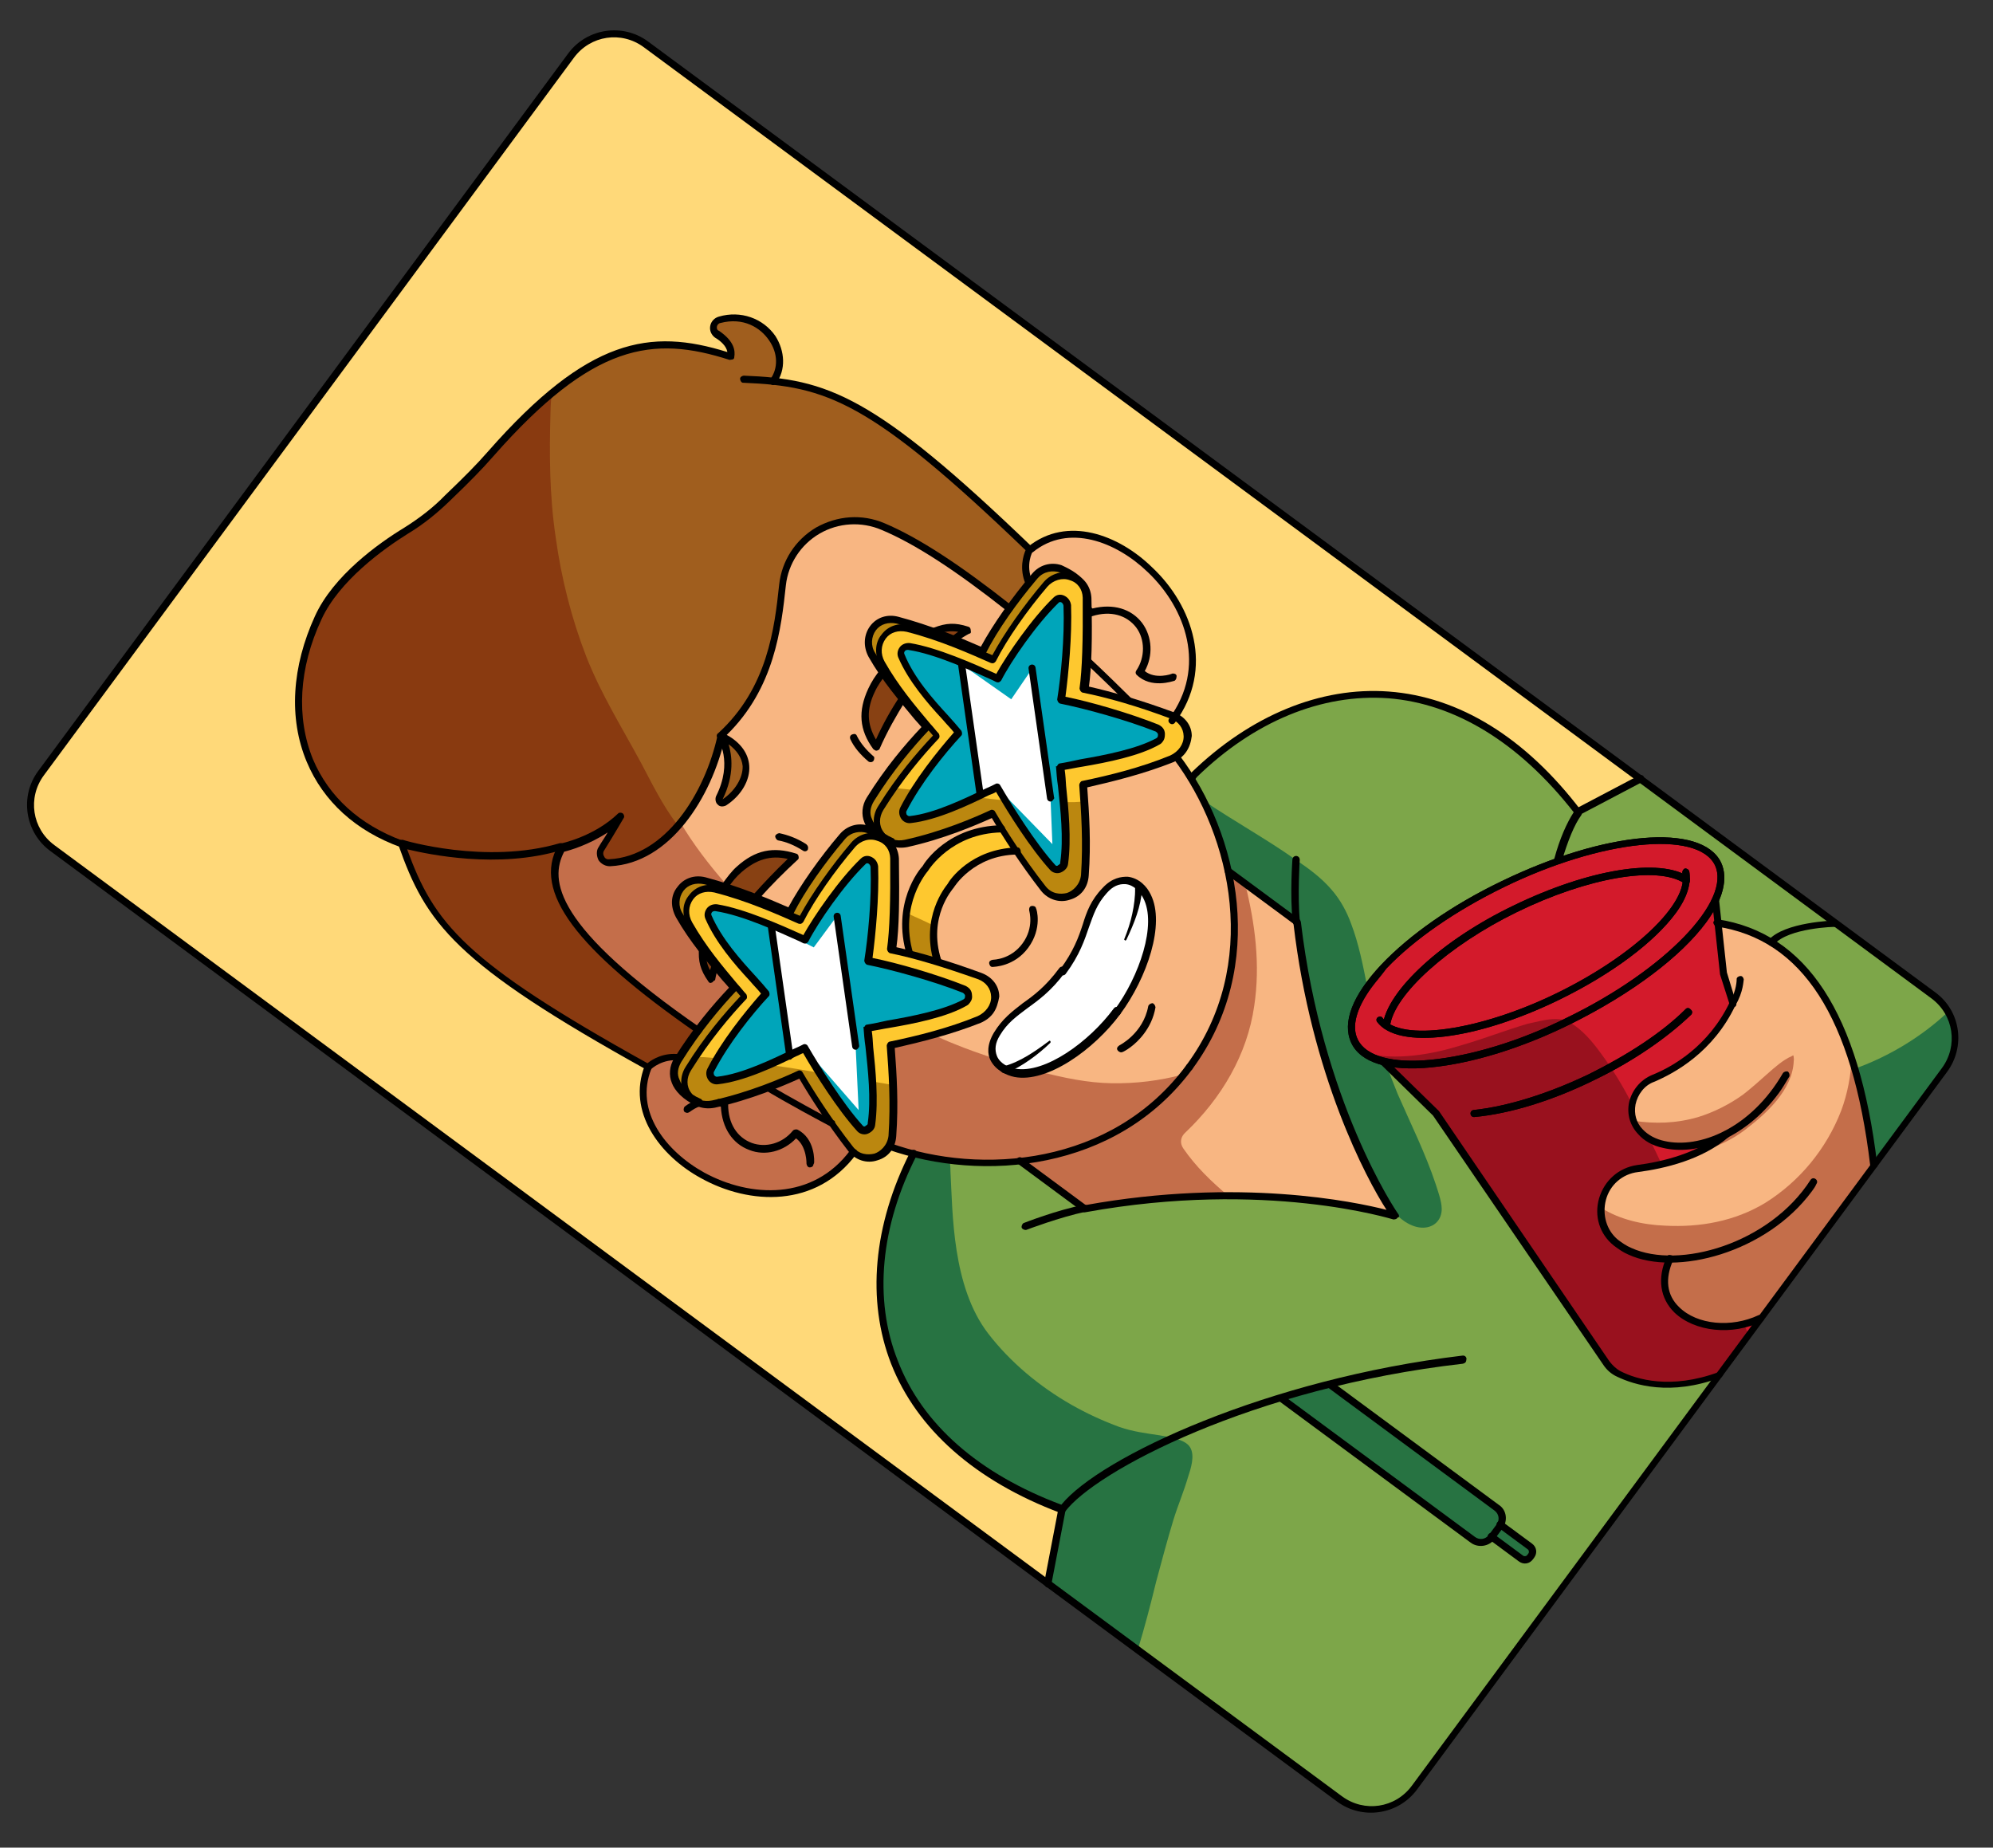 <svg width="370" height="343" viewBox="0 0 370 343" fill="none" xmlns="http://www.w3.org/2000/svg">
<rect x="0" y="0" width="370" height="343" fill="#333333" stroke="none"/>
<g clip-path="url(#clip0_365_7320)">
<path d="M360.927 198.615L262.529 331.826C259.302 336.195 253.002 337.142 248.632 333.915L9.706 157.428C5.336 154.201 4.389 147.901 7.617 143.532L106.015 10.321C109.242 5.952 115.542 5.005 119.911 8.232L358.945 184.797C363.314 188.025 364.233 194.139 360.927 198.615Z" fill="#FFD979"/>
<path d="M292.901 150.672C269.92 120.685 241.173 124.816 221.648 143.667L221.176 144.306C224.42 149.502 226.821 155.394 228.032 161.56L240.821 171.006C244.94 205.344 258.973 225.593 258.973 225.593C258.973 225.593 253.103 223.728 242.999 222.689C232.896 221.649 218.531 221.251 201.568 224.369L189.526 215.474C182.827 216.291 176.013 215.705 169.801 214.081C157.337 238.312 161.84 267.003 197.443 280.125L194.789 293.977L248.925 333.966C253.295 337.193 259.516 336.353 262.822 331.877L319.499 255.148C310.249 258.528 303.768 256.375 300.895 254.912C299.886 254.496 299.112 253.76 298.495 252.81L266.916 206.588L257.255 197.146C254.494 196.424 252.525 195.299 251.662 193.344C248.246 186.374 260.685 173.325 279.221 164.286C297.836 155.141 315.684 153.5 319.1 160.471C320.041 162.319 319.819 164.626 318.514 167.286L319.02 171.283C322.522 171.894 325.895 172.902 329.115 174.787C331.954 171.613 341.015 171.388 341.015 171.388L304.675 144.545L292.901 150.672ZM277.811 279.698C278.983 280.564 279.127 282.153 278.34 283.219L276.923 285.137C276.057 286.309 274.468 286.453 273.402 285.666L237.808 259.374C240.796 258.451 243.705 257.635 246.906 256.87L277.811 279.698V279.698Z" fill="#7DA649"/>
<path d="M162.392 161.005C162.625 167.601 161.831 174.92 161.248 178.608C165.732 179.45 173.566 181.777 178.987 183.805C179.997 184.221 180.113 185.625 179.242 186.135C174.546 188.925 165.967 189.835 161.205 190.93C161.559 195.803 162.724 202.923 161.92 208.917C161.795 209.978 160.526 210.359 159.752 209.622C156.119 205.621 151.776 198.79 149.468 194.779C148.676 195.182 147.699 195.613 146.643 196.151C142.84 197.954 137.796 200.322 133.321 200.806C132.288 200.866 131.565 199.838 131.982 198.828C134.857 193.375 139.4 187.671 142.266 184.682C139.379 181.232 134.069 176.156 131.723 170.635C131.292 169.658 132.186 168.671 133.062 168.824C138.394 169.633 145.519 172.92 149.587 174.771C151.416 171.181 156.241 164.203 160.372 160.171C161.108 159.398 162.41 159.865 162.392 161.005Z" fill="#00A5BA"/>
<path d="M198.208 112.516C198.442 119.113 197.647 126.432 197.064 130.12C201.549 130.961 209.383 133.289 214.803 135.317C215.813 135.733 215.93 137.137 215.059 137.647C210.362 140.437 201.784 141.347 197.022 142.442C197.375 147.315 198.619 154.328 197.736 160.429C197.611 161.49 196.342 161.87 195.568 161.134C191.935 157.133 187.593 150.301 185.284 146.29C181.561 147.987 174.724 151.667 169.138 152.317C168.105 152.378 167.382 151.35 167.798 150.34C170.674 144.886 175.216 139.183 178.083 136.194C175.196 132.744 169.885 127.668 167.54 122.147C167.109 121.17 168.002 120.183 168.878 120.335C174.21 121.144 181.336 124.431 185.404 126.283C187.232 122.692 192.136 115.608 196.188 111.683C196.924 110.909 198.147 111.483 198.208 112.516Z" fill="#00A5BA"/>
<path d="M276.949 285.323L282.491 289.417C283.024 289.81 283.765 289.699 284.158 289.166L284.395 288.846C284.788 288.313 284.677 287.572 284.144 287.179L278.602 283.085L276.949 285.323Z" fill="#277342"/>
<path d="M318.913 160.499C319.854 162.347 319.632 164.654 318.327 167.314L318.833 171.311L319.855 180.631L321.645 186.236C317.599 194.613 310.897 198.557 306.881 200.202C302.865 201.848 301.472 207.079 304.489 210.13C305.504 211.209 307.047 212.02 308.826 212.51C312.064 213.255 316.247 212.721 320.471 210.57C315.599 214.713 308.827 216.299 304.088 216.917C297.39 217.734 294.803 226.365 300.187 230.672C301.04 231.301 301.786 231.852 302.796 232.269C304.922 233.181 307.47 233.745 310.305 233.698C305.634 243.59 317.865 249.33 327.027 244.732L319.312 255.176C310.063 258.556 303.581 256.403 300.709 254.941C299.699 254.524 298.925 253.788 298.308 252.838L266.729 206.617L257.068 197.174C254.307 196.452 252.338 195.327 251.476 193.372C248.059 186.402 260.498 173.353 279.034 164.314C297.649 155.169 315.576 153.422 318.913 160.499Z" fill="#D31A2B"/>
<path d="M143.5 70.624C155.911 71.885 165.487 76.983 191.293 101.809C191.293 101.809 189.617 104.524 191.072 107.905C189.706 109.532 188.525 111.13 187.345 112.729C177.244 104.773 169.71 100.032 163.835 97.504C155.542 94.014 146.122 99.409 145.101 108.373C144.181 116.753 142.832 127.946 133.593 136.44C131.002 148.197 123.108 159.331 112.856 159.83C111.453 159.946 110.646 158.362 111.327 157.218C113.16 154.29 114.887 151.283 114.887 151.283C110.177 155.875 103.827 157.114 103.827 157.114C100.192 163.818 103.387 173.095 129.301 191.084C128.121 192.683 126.94 194.282 125.787 196.065C122.127 195.668 119.918 197.99 119.918 197.99C84.266 178.243 79.205 171.046 74.091 156.562C56.157 150.068 50.357 132.277 58.602 114.648C61.968 107.416 70.086 101.554 74.94 98.55C77.71 96.808 80.345 94.801 82.66 92.558C85.634 89.648 88.449 86.951 90.709 84.338C108.686 64.015 120.034 61.362 135.281 66.365C135.693 64.693 134.224 63.113 132.76 62.197C131.694 61.409 132.027 59.843 133.296 59.463C141.546 56.992 147.2 65.616 143.5 70.624Z" fill="#A05E1E"/>
<path d="M340.828 171.415L358.945 184.797C363.314 188.025 364.34 194.218 361.034 198.694L348.045 216.278C345.194 192.264 338.005 180.366 328.929 174.814C331.661 171.562 340.828 171.415 340.828 171.415Z" fill="#7DA649"/>
<path d="M246.906 256.869L277.811 279.697C278.983 280.563 279.127 282.152 278.34 283.218L276.923 285.136C276.057 286.308 274.468 286.452 273.403 285.665L237.809 259.373C240.717 258.557 243.705 257.634 246.906 256.869Z" fill="#277342"/>
<path d="M163.407 155.169L163.513 155.248C163.939 155.563 164.259 155.799 164.5 156.142C162.767 154.697 160.011 154.637 158.33 156.69C154.125 161.49 150.666 166.842 148.68 170.646C146.128 169.419 143.204 168.248 140.095 167.104C138.182 166.35 136.296 165.781 134.226 165.239C133.827 165.11 133.429 164.98 132.845 164.878C128.917 163.953 126.004 167.896 128.043 171.379C131.13 176.789 134.87 180.869 138.104 184.741C134.923 188.156 131.139 192.608 127.709 198.145C126.19 200.647 127.27 203.422 129.503 204.412C127.27 203.422 125.695 201.764 125.342 200.68C124.883 199.517 124.952 198.086 125.79 196.728C125.948 196.515 126.026 196.409 126.184 196.195C127.337 194.412 128.49 192.628 129.698 191.215C131.981 188.124 134.162 185.617 136.293 183.402C135.143 182.059 133.86 180.452 132.604 179.031C131.802 178.109 131.079 177.081 130.25 175.974C128.832 174.103 127.492 172.125 126.204 169.856C124.164 166.373 127.049 162.244 131.006 163.355C132.28 163.637 133.475 164.026 134.67 164.415C136.662 165.063 138.654 165.711 140.461 166.386C142.773 167.27 144.9 168.182 146.734 169.043C148.72 165.24 152.364 159.86 156.384 155.088C157.671 153.568 159.603 153.183 161.197 153.701C161.224 153.887 162.341 154.382 163.407 155.169Z" fill="#BB870F"/>
<path d="M200.424 107.729C198.691 106.285 195.935 106.225 194.254 108.278C190.049 113.078 186.591 118.43 184.605 122.233C180.138 120.252 174.583 117.961 168.876 116.545C164.947 115.62 162.035 119.563 164.074 123.046C167.161 128.455 170.9 132.535 174.135 136.407C170.875 139.929 166.985 144.303 163.554 149.84C162.035 152.342 163.116 155.116 165.349 156.107C164.737 155.82 164.126 155.533 163.593 155.139L163.486 155.06C162.314 154.194 161.484 153.087 161.188 152.374C160.729 151.212 160.798 149.78 161.636 148.423C165.067 142.886 168.957 138.512 172.031 135.018C170.641 133.332 169.144 131.568 167.726 129.697C166.549 128.168 165.266 126.561 164.061 124.848C163.338 123.82 162.694 122.685 162.049 121.55C160.01 118.067 162.895 113.939 166.851 115.049C169.214 115.642 171.604 116.419 173.81 117.224C175.005 117.613 176.121 118.109 177.423 118.576C179.337 119.331 181.065 120.113 182.686 120.817C183.862 118.556 185.538 115.84 187.664 112.963C188.845 111.365 190.025 109.766 191.391 108.14C191.706 107.713 192.021 107.287 192.443 106.94C193.73 105.42 195.661 105.035 197.255 105.553C196.963 105.502 199.275 106.386 200.424 107.729Z" fill="#BB870F"/>
<path d="M179.666 117.103C178.874 117.506 178.003 118.016 177.239 118.605C176.122 118.109 174.927 117.72 173.625 117.253C175.95 116.335 177.567 116.376 179.666 117.103Z" fill="#884113"/>
<path d="M163.955 124.77C165.16 126.484 166.365 128.198 167.621 129.619C165.866 132.441 164.139 135.448 162.81 138.584C160.401 135.157 160.191 131.873 161.992 128.097C162.409 127.087 163.089 125.943 163.955 124.77Z" fill="#884113"/>
<path d="M130.173 176.079C130.896 177.107 131.804 178.107 132.527 179.135C132.189 180.039 131.958 181.021 131.805 181.896C130.572 179.997 130.058 178.464 130.173 176.079Z" fill="#884113"/>
<path d="M147.695 159.046C145.116 161.423 142.643 163.879 140.462 166.386L140.383 166.492C138.576 165.816 136.663 165.062 134.592 164.521C135.458 163.348 136.324 162.176 137.245 161.374C140.431 158.622 143.711 157.75 147.695 159.046Z" fill="#884113"/>
<path d="M134.425 148.913C133.818 149.289 133.258 148.71 133.545 148.098C136.809 141.45 134.046 136.939 133.805 136.596C140.533 139.753 139.172 145.831 134.425 148.913Z" fill="#A05E1E"/>
<path d="M186.135 153.837C186.992 155.129 187.877 156.606 188.841 157.977C188.285 158.061 187.808 158.038 187.544 158.172C179.892 158.944 176.567 164.559 176.567 164.559C176.567 164.559 172.02 169.6 173.745 177.299C173.773 177.484 173.857 178.04 174.019 178.489C172.425 177.971 170.859 177.638 169.372 177.198C169.182 176.564 168.992 175.929 168.964 175.744C166.965 166.855 172.17 161.146 172.17 161.146C172.17 161.146 175.939 154.706 184.624 153.874C184.624 153.874 185.472 153.842 186.135 153.837Z" fill="#FEC82F"/>
<path d="M218.153 133.012C218.046 132.933 217.833 132.776 217.648 132.803C214.937 131.79 212.255 130.961 209.758 130.105C204.42 124.844 201.779 122.399 201.779 122.399C201.94 119.059 202.017 115.163 201.854 110.925C201.844 109.6 201.2 108.465 200.347 107.835C199.198 106.492 196.886 105.608 196.886 105.608C195.293 105.09 193.361 105.475 192.074 106.995C191.759 107.421 191.337 107.769 191.023 108.195C189.567 104.814 191.243 102.099 191.243 102.099C205.021 91.028 230.21 114.905 218.153 133.012Z" fill="#F8B682"/>
<path d="M148.547 199.37C150.21 202.246 152.194 205.359 154.363 208.443C146.329 204.156 142.576 201.878 142.576 201.878C144.716 200.988 146.856 200.098 148.547 199.37Z" fill="#F8B682"/>
<path d="M154.363 208.443C155.461 210.078 156.745 211.685 158.029 213.292C158.242 213.449 158.376 213.713 158.589 213.871C145.128 232.094 113.813 214.727 120.423 198.197C120.423 198.197 122.553 195.982 126.292 196.273C126.134 196.486 126.055 196.593 125.898 196.806C125.06 198.163 124.991 199.595 125.45 200.757C125.909 201.92 127.406 203.684 129.611 204.49C129.717 204.568 129.717 204.568 129.824 204.647C130.621 204.906 131.496 205.059 132.502 204.813C132.872 204.757 133.057 204.73 133.321 204.595C136.522 203.83 139.695 202.879 142.548 201.693C142.576 201.878 146.408 204.049 154.363 208.443Z" fill="#F8B682"/>
<path d="M187.373 112.914C185.248 115.791 183.571 118.506 182.395 120.767C180.774 120.063 179.046 119.281 177.132 118.526C177.897 117.938 178.767 117.428 179.559 117.025C177.461 116.298 175.844 116.257 173.704 117.147C171.499 116.342 169.108 115.564 166.746 114.972C162.817 114.047 159.904 117.99 161.944 121.473C162.588 122.607 163.232 123.742 163.955 124.77C163.168 125.836 162.302 127.008 161.807 128.125C160.006 131.901 160.215 135.185 162.625 138.612C164.139 135.448 165.759 132.362 167.436 129.647C168.96 131.597 170.35 133.283 171.741 134.968C168.559 138.383 164.776 142.836 161.345 148.373C160.507 149.731 160.438 151.162 160.897 152.325C161.194 153.038 162.023 154.145 163.195 155.011C162.13 154.223 160.934 153.835 160.934 153.835C159.341 153.316 157.409 153.701 156.122 155.221C152.024 160.1 148.458 165.373 146.472 169.177C144.531 168.237 142.404 167.325 140.199 166.52L140.278 166.413C142.459 163.907 144.825 161.372 147.511 159.073C143.527 157.778 140.326 158.543 137.247 161.374C136.325 162.176 135.353 163.269 134.593 164.52C133.398 164.132 132.203 163.743 130.929 163.461C127 162.535 124.088 166.478 126.127 169.961C127.415 172.231 128.755 174.208 130.173 176.079C129.951 178.386 130.494 180.105 131.699 181.819C131.851 180.943 132.082 179.961 132.42 179.057C133.597 180.586 134.853 182.008 136.109 183.429C134.164 185.616 131.798 188.151 129.515 191.241C103.601 173.253 100.299 163.896 104.04 157.271C104.04 157.271 110.284 155.953 115.101 151.44C115.101 151.44 113.295 154.553 111.54 157.375C110.86 158.519 111.666 160.103 113.07 159.987C123.321 159.488 131.216 148.354 133.807 136.597C133.941 136.861 136.888 141.344 133.546 148.099C133.259 148.71 133.898 149.183 134.426 148.914C139.095 145.938 140.64 139.833 133.807 136.597C143.046 128.103 144.395 116.91 145.314 108.53C146.335 99.566 155.649 94.093 164.049 97.662C169.738 100.217 177.378 105.037 187.373 112.914Z" fill="#F8B682"/>
<path d="M347.94 216.198L326.844 244.759C317.576 249.278 305.53 243.51 310.122 233.725C307.287 233.772 304.739 233.207 302.612 232.295C301.602 231.879 300.857 231.328 300.004 230.698C294.726 226.47 297.207 217.761 303.905 216.943C308.75 216.405 315.601 214.712 320.288 210.597C316.064 212.747 311.881 213.281 308.642 212.537C306.864 212.046 305.427 211.315 304.306 210.157C301.289 207.105 302.682 201.875 306.698 200.229C310.714 198.583 317.522 194.718 321.462 186.262L319.672 180.658L318.65 171.338C322.152 171.948 325.525 172.957 328.745 174.841C337.979 180.18 345.195 192.263 347.94 216.198Z" fill="#F8B682"/>
<path d="M151.077 175.874L143.178 171.851L146.613 195.966L149.332 194.515L159.406 206.074L158.842 194.128L155.407 170.012L151.077 175.874Z" fill="white"/>
<path d="M187.735 129.815L178.519 123.337L181.954 147.453L185.072 146.131L195.377 156.709L195.023 148.046L191.694 124.01L187.735 129.815Z" fill="white"/>
<path d="M227.953 161.665L240.741 171.111C244.86 205.45 258.893 225.698 258.893 225.698C258.893 225.698 253.024 223.833 242.92 222.794C232.817 221.755 218.451 221.356 201.489 224.474L189.446 215.579C201.467 214.246 213.06 208.809 220.932 198.152C228.933 187.096 230.639 173.861 227.953 161.665Z" fill="#F8B682"/>
<path d="M201.777 122.4C201.777 122.4 204.418 124.845 209.757 130.106C206.782 129.226 203.915 128.426 201.288 127.968C201.514 126.324 201.713 124.494 201.777 122.4Z" fill="#F8B682"/>
<path d="M218.153 140.592C218.074 140.699 217.889 140.726 217.625 140.861C212.183 143.1 206.231 144.468 201.177 145.512C201.586 150.756 201.945 156.291 201.617 162.309C201.382 166.418 196.412 168.018 193.845 164.804C192.079 162.511 190.42 160.297 188.947 158.056C188.947 158.056 188.947 158.056 188.84 157.977C188.284 158.06 187.807 158.037 187.543 158.172C179.891 158.943 176.566 164.559 176.566 164.559C176.566 164.559 172.019 169.6 173.744 177.299C173.772 177.484 173.856 178.04 174.018 178.489L174.125 178.568C176.7 179.317 179.304 180.252 182.014 181.266C185.813 182.59 185.639 187.732 181.994 189.322C176.551 191.561 170.599 192.929 165.545 193.973C165.955 199.217 166.313 204.752 165.907 210.876C165.833 211.645 165.732 212.229 165.338 212.762C165.95 213.049 166.64 213.229 166.746 213.308C167.65 213.646 168.739 213.956 169.721 214.187C175.933 215.812 182.826 216.291 189.446 215.58C201.466 214.247 213.06 208.81 220.931 198.153C229.039 187.177 230.638 173.863 228.059 161.745C226.742 155.501 224.34 149.609 221.202 144.492C220.586 143.542 219.863 142.514 219.247 141.564C219.14 141.486 218.871 140.958 218.524 140.536C218.311 140.379 218.232 140.485 218.153 140.592ZM212.936 166.387C215.731 171.746 212.12 181.762 207.555 187.943C202.989 194.124 194.477 200.519 188.533 199.423C185.8 198.886 182.76 196.312 185.168 192.16C188.098 187.078 192.286 187.206 197.324 180.386C202.362 173.565 201.115 169.679 205.005 165.305C208.265 161.784 211.698 163.825 212.936 166.387Z" fill="#F8B682"/>
<path d="M212.935 166.387C215.73 171.746 212.12 181.762 207.554 187.943C202.989 194.124 194.476 200.519 188.532 199.423C185.799 198.886 182.76 196.312 185.167 192.16C188.098 187.078 192.286 187.206 197.324 180.386C202.362 173.565 201.114 169.679 205.004 165.305C208.264 161.784 211.697 163.825 212.935 166.387Z" fill="white"/>
<path d="M184.364 150.881C184.98 151.831 185.49 152.701 186.028 153.757C186.028 153.757 186.028 153.757 186.134 153.836C185.472 153.841 184.703 153.767 184.439 153.901C175.753 154.733 171.985 161.173 171.985 161.173C171.985 161.173 166.78 166.882 168.779 175.771C168.807 175.956 168.997 176.591 169.187 177.225C167.992 176.837 166.824 176.633 165.55 176.351C166.184 172.372 166.298 166.197 166.115 159.308C166.105 157.983 165.461 156.849 164.608 156.219C164.367 155.876 163.941 155.561 163.621 155.325C164.154 155.719 164.766 156.006 165.377 156.293C166.202 156.737 167.263 156.862 168.347 156.51C174.378 155.035 180.112 152.846 184.364 150.881Z" fill="#F8B682"/>
<path d="M158.438 156.768C154.233 161.568 150.775 166.92 148.788 170.724C146.236 169.497 143.312 168.326 140.204 167.182C138.29 166.428 136.405 165.859 134.334 165.317C133.935 165.188 133.537 165.058 132.953 164.956C129.025 164.031 126.112 167.974 128.151 171.457C131.238 176.867 134.978 180.947 138.212 184.819C135.031 188.234 131.248 192.686 127.817 198.223C126.298 200.725 127.378 203.5 129.611 204.49C129.718 204.569 129.718 204.569 129.824 204.648C130.621 204.907 131.497 205.059 132.502 204.814C132.873 204.758 133.058 204.73 133.322 204.596C136.523 203.83 139.695 202.88 142.549 201.693C144.795 200.882 146.75 200.019 148.519 199.185C150.183 202.061 152.167 205.174 154.335 208.258C155.434 209.893 156.717 211.5 158.001 213.107C158.214 213.265 158.349 213.529 158.562 213.686C160.749 215.631 163.95 214.866 165.204 212.498C165.491 211.887 165.7 211.382 165.773 210.613C166.179 204.488 165.928 199.032 165.412 193.709C170.544 192.559 176.418 191.297 181.86 189.058C185.612 187.547 185.68 182.326 181.881 181.002C179.17 179.988 176.488 179.16 173.991 178.304L173.884 178.225C172.291 177.707 170.725 177.374 169.238 176.934C168.042 176.545 166.875 176.342 165.601 176.06C166.234 172.08 166.348 165.905 166.166 159.017C166.156 157.692 165.512 156.557 164.659 155.928C162.875 154.775 160.119 154.715 158.438 156.768ZM162.391 161.005C162.624 167.602 161.83 174.921 161.247 178.609C165.732 179.451 173.566 181.778 178.986 183.806C179.996 184.222 180.112 185.626 179.242 186.136C174.545 188.926 165.966 189.836 161.205 190.931C161.558 195.804 162.723 202.924 161.919 208.918C161.794 209.979 160.525 210.359 159.751 209.623C156.118 205.622 151.775 198.79 149.467 194.779C148.675 195.183 147.698 195.614 146.642 196.151C142.839 197.955 137.795 200.323 133.321 200.806C132.288 200.867 131.565 199.839 131.981 198.829C134.856 193.376 139.399 187.672 142.266 184.683C139.379 181.233 134.068 176.157 131.723 170.636C131.292 169.659 132.185 168.672 133.061 168.824C138.393 169.633 145.519 172.92 149.586 174.772C151.415 171.181 156.24 164.204 160.371 160.172C161.107 159.398 162.409 159.866 162.391 161.005Z" fill="#FEC82F"/>
<path d="M194.175 108.386C189.97 113.186 186.512 118.537 184.526 122.341C180.059 120.36 174.504 118.069 168.797 116.653C164.868 115.727 161.956 119.67 163.995 123.153C167.082 128.563 170.821 132.643 174.056 136.515C170.875 139.93 166.985 144.304 163.554 149.841C162.035 152.343 163.115 155.117 165.348 156.108C166.173 156.552 167.234 156.677 168.318 156.325C174.455 154.928 180.268 152.634 184.335 150.696C184.951 151.646 185.461 152.516 185.999 153.572C185.999 153.572 185.999 153.572 186.105 153.651C186.963 154.943 187.848 156.421 188.812 157.792L188.919 157.87C190.392 160.112 192.158 162.404 193.817 164.618C196.278 167.754 201.248 166.154 201.589 162.124C201.916 156.106 201.743 150.543 201.149 145.327C206.281 144.176 212.155 142.914 217.597 140.675C217.782 140.648 217.861 140.541 218.125 140.407C218.204 140.3 218.389 140.272 218.468 140.166C218.732 140.031 218.811 139.925 218.968 139.711C219.468 139.257 219.783 138.831 219.991 138.326C220.149 138.113 220.2 137.821 220.172 137.636C220.301 137.237 220.324 136.76 220.269 136.39C220.236 135.542 220.018 134.722 219.536 134.037C219.508 133.851 219.295 133.694 219.188 133.615L219.082 133.536C218.975 133.458 218.762 133.3 218.656 133.222C218.442 133.064 218.229 132.907 218.016 132.749C217.91 132.671 217.697 132.513 217.511 132.541C214.801 131.527 212.119 130.699 209.621 129.843C206.647 128.963 203.78 128.163 201.153 127.705C201.379 126.061 201.578 124.231 201.642 122.137C201.803 118.797 201.881 114.901 201.717 110.662C201.708 109.337 201.064 108.203 200.211 107.573C198.691 106.286 195.856 106.333 194.175 108.386ZM198.207 112.516C198.44 119.113 197.646 126.432 197.063 130.12C201.548 130.962 209.382 133.289 214.802 135.317C215.812 135.733 215.928 137.137 215.058 137.647C210.361 140.437 201.782 141.347 197.021 142.442C197.374 147.315 198.618 154.328 197.735 160.429C197.61 161.49 196.341 161.87 195.567 161.134C191.934 157.133 187.591 150.301 185.283 146.29C181.559 147.987 174.723 151.667 169.137 152.317C168.104 152.378 167.381 151.35 167.797 150.34C170.672 144.887 175.215 139.183 178.081 136.194C175.194 132.744 169.884 127.668 167.539 122.147C167.107 121.17 168.001 120.183 168.877 120.335C174.209 121.144 181.334 124.431 185.402 126.283C187.231 122.692 192.135 115.608 196.187 111.683C196.923 110.909 198.146 111.483 198.207 112.516Z" fill="#FEC82F"/>
<path d="M267.606 225.054C267.86 223.594 267.077 221.533 266.534 219.815C264.638 214.131 261.922 208.666 259.469 203.066C258.714 201.19 257.958 199.314 257.281 197.332L256.962 197.096C254.2 196.374 252.231 195.249 251.369 193.294C250.025 190.654 251.112 187.175 253.84 183.26C253.042 179.211 252.244 175.163 250.839 171.49C250.028 169.243 248.846 167.052 247.242 165.209C245.398 163.023 242.947 161.213 240.524 159.588C235.117 155.758 229.024 152.411 223.432 148.609C225.476 152.755 227.071 157.062 227.952 161.667L240.74 171.113C243.759 196.238 252.075 213.746 256.344 221.346C260.751 229.873 267.051 228.926 267.606 225.054Z" fill="#277342"/>
<path d="M211.228 306.284C212.496 302.115 213.579 297.973 214.633 293.646C215.665 289.796 216.697 285.947 217.836 282.176C218.664 279.493 219.784 276.862 220.534 274.286C221.052 272.692 221.908 270.195 220.917 268.639C219.925 267.083 216.849 266.787 215.283 266.454C212.763 266.075 210.349 265.774 207.852 264.918C204.743 263.775 201.792 262.419 198.892 260.77C192.985 257.395 187.573 252.903 183.453 247.554C176.738 238.806 176.877 225.237 176.449 217.344C176.472 216.867 176.36 216.126 176.328 215.278C174.021 215.056 171.765 214.543 169.508 214.029C157.045 238.26 161.547 266.952 197.151 280.074L194.496 293.926L211.228 306.284V306.284Z" fill="#277342"/>
<path opacity="0.64" d="M323.805 245.974C315.208 248.024 306.052 242.58 310.228 233.805C307.393 233.852 304.845 233.287 302.719 232.375C301.709 231.959 300.963 231.408 300.11 230.778C294.832 226.55 297.313 217.841 304.011 217.023C305.415 216.907 306.976 216.578 308.537 216.248C307.837 214.743 307.137 213.238 306.33 211.654C305.612 211.288 304.973 210.816 304.518 210.315C303.156 208.815 302.586 206.911 303.076 205.132C303.048 204.947 302.942 204.868 302.807 204.604C301.194 201.436 299.317 198.403 297.176 195.503C295.624 193.368 293.779 191.182 291.597 189.9C290.666 189.377 289.976 189.196 288.836 189.178C287.034 189.165 285.316 189.707 283.569 190.064C279.577 191.233 275.64 192.772 271.647 193.941C265.857 195.758 259.214 196.946 253.215 195.48C254.174 196.188 255.476 196.655 256.857 197.016L266.518 206.459L298.31 252.838C298.926 253.787 299.779 254.417 300.71 254.94C303.583 256.403 310.064 258.555 319.314 255.176L324.746 247.822C324.37 247.216 324.073 246.502 323.805 245.974Z" fill="#790E17"/>
<path opacity="0.68" d="M119.031 141.659C115.485 135.087 111.624 128.941 108.871 121.965C106.089 114.804 104.206 107.319 103.171 99.801C102.001 92.019 101.971 84.255 102.205 76.357C102.223 75.217 102.32 73.971 102.445 72.91C98.916 75.904 95.1 79.509 90.974 84.203C88.714 86.816 85.898 89.513 82.925 92.423C80.61 94.666 77.974 96.672 75.205 98.415C70.351 101.418 62.232 107.281 58.867 114.513C50.728 132.22 56.529 150.012 74.356 156.427C79.391 171.017 84.531 178.108 120.183 197.854C120.183 197.854 122.313 195.639 126.051 195.93C127.204 194.146 128.357 192.362 129.566 190.949C103.652 172.96 100.35 163.604 104.091 156.978C104.091 156.978 110.335 155.661 115.152 151.147C115.152 151.147 113.346 154.261 111.591 157.083C110.911 158.227 111.717 159.811 113.121 159.695C117.915 159.448 122.269 156.899 125.659 152.979C123.063 149.579 121.019 145.434 119.031 141.659Z" fill="#7E2A0A"/>
<path d="M344.496 198.338C346.017 203.415 347.172 209.21 348.017 216.093L360.927 198.616C363.289 195.419 363.496 191.125 361.591 187.906C356.775 192.419 350.786 196.066 344.496 198.338Z" fill="#277342"/>
<path d="M163.407 155.169L163.513 155.248C163.939 155.563 164.259 155.799 164.5 156.142C162.767 154.697 160.011 154.637 158.33 156.69C154.125 161.49 150.666 166.842 148.68 170.646C146.128 169.419 143.204 168.248 140.095 167.104C138.182 166.35 136.296 165.781 134.226 165.239C133.827 165.11 133.429 164.98 132.845 164.878C128.917 163.953 126.004 167.896 128.043 171.379C131.13 176.789 134.87 180.869 138.104 184.741C134.923 188.156 131.139 192.608 127.709 198.145C126.19 200.647 127.27 203.422 129.503 204.412C127.27 203.422 125.695 201.764 125.342 200.68C124.883 199.517 124.952 198.086 125.79 196.728C125.948 196.515 126.026 196.409 126.184 196.195C127.337 194.412 128.49 192.628 129.698 191.215C131.981 188.124 134.162 185.617 136.293 183.402C135.143 182.059 133.86 180.452 132.604 179.031C131.802 178.109 131.079 177.081 130.25 175.974C128.832 174.103 127.492 172.125 126.204 169.856C124.164 166.373 127.049 162.244 131.006 163.355C132.28 163.637 133.475 164.026 134.67 164.415C136.662 165.063 138.654 165.711 140.461 166.386C142.773 167.27 144.9 168.182 146.734 169.043C148.72 165.24 152.364 159.86 156.384 155.088C157.671 153.568 159.603 153.183 161.197 153.701C161.224 153.887 162.341 154.382 163.407 155.169Z" fill="#BB870F"/>
<path d="M200.424 107.729C198.691 106.285 195.935 106.225 194.254 108.278C190.049 113.078 186.591 118.43 184.605 122.233C180.138 120.252 174.583 117.961 168.876 116.545C164.947 115.62 162.035 119.563 164.074 123.046C167.161 128.455 170.9 132.535 174.135 136.407C170.875 139.929 166.985 144.303 163.554 149.84C162.035 152.342 163.116 155.116 165.349 156.107C164.737 155.82 164.126 155.533 163.593 155.139L163.486 155.06C162.314 154.194 161.484 153.087 161.188 152.374C160.729 151.212 160.798 149.78 161.636 148.423C165.067 142.886 168.957 138.512 172.031 135.018C170.641 133.332 169.144 131.568 167.726 129.697C166.549 128.168 165.266 126.561 164.061 124.848C163.338 123.82 162.694 122.685 162.049 121.55C160.01 118.067 162.895 113.939 166.851 115.049C169.214 115.642 171.604 116.419 173.81 117.224C175.005 117.613 176.121 118.109 177.423 118.576C179.337 119.331 181.065 120.113 182.686 120.817C183.862 118.556 185.538 115.84 187.664 112.963C188.845 111.365 190.025 109.766 191.391 108.14C191.706 107.713 192.021 107.287 192.443 106.94C193.73 105.42 195.661 105.035 197.255 105.553C196.963 105.502 199.275 106.386 200.424 107.729Z" fill="#BB870F"/>
<path d="M168.309 169.494C168.11 171.324 168.125 173.311 168.565 175.613C168.593 175.798 168.783 176.433 168.973 177.067C170.539 177.401 172.026 177.84 173.62 178.359C173.537 177.803 173.481 177.432 173.346 177.168C172.855 175.158 172.947 173.249 173.095 171.711C171.658 170.98 170.037 170.276 168.309 169.494Z" fill="#BB870F"/>
<path d="M148.547 199.37C150.21 202.246 152.194 205.359 154.363 208.443C146.329 204.156 142.576 201.878 142.576 201.878C144.716 200.988 146.856 200.098 148.547 199.37Z" fill="#C46E4A"/>
<path d="M154.363 208.443C155.461 210.078 156.745 211.685 158.029 213.292C158.242 213.449 158.376 213.713 158.589 213.871C145.128 232.094 113.813 214.727 120.423 198.197C120.423 198.197 122.553 195.982 126.292 196.273C126.134 196.486 126.055 196.593 125.898 196.806C125.06 198.163 124.991 199.595 125.45 200.757C125.909 201.92 127.406 203.684 129.611 204.49C129.717 204.568 129.717 204.568 129.824 204.647C130.621 204.906 131.496 205.059 132.502 204.813C132.872 204.757 133.057 204.73 133.321 204.595C136.522 203.83 139.695 202.879 142.548 201.693C142.576 201.878 146.408 204.049 154.363 208.443Z" fill="#C46E4A"/>
<path d="M134.593 164.52C134.672 164.414 134.751 164.307 134.829 164.201C131.623 160.514 128.68 156.693 126.265 152.604C122.746 156.922 118.156 159.791 113.07 159.987C111.666 160.103 110.86 158.519 111.54 157.375C113.374 154.447 115.101 151.44 115.101 151.44C110.391 156.032 104.04 157.271 104.04 157.271C100.406 163.975 103.601 173.253 129.515 191.241C131.798 188.151 133.979 185.644 136.109 183.429C134.96 182.086 133.676 180.479 132.42 179.057C132.082 179.961 131.851 180.943 131.699 181.819C130.387 180.026 129.951 178.386 130.173 176.079C128.755 174.208 127.415 172.231 126.127 169.961C124.088 166.478 126.972 162.35 130.929 163.461C132.203 163.743 133.398 164.132 134.593 164.52Z" fill="#C46E4A"/>
<path d="M323.779 209.884C327.864 206.807 332.787 202.372 333.012 196.938C333.063 196.646 333.007 196.276 332.951 195.905C332.873 196.012 332.766 195.933 332.687 196.039C330.997 196.767 329.496 198.13 328.075 199.385C326.653 200.641 325.152 202.004 323.624 203.181C321.146 204.974 318.242 206.453 315.255 207.376C311.262 208.544 307.209 208.68 303.229 208.046C303.447 208.866 303.929 209.552 304.518 210.316C305.532 211.395 307.075 212.205 308.854 212.695C312.093 213.44 316.275 212.906 320.5 210.756C319.078 212.011 317.522 213.003 315.831 213.731C318.74 212.915 321.565 211.543 323.779 209.884Z" fill="#C46E4A"/>
<path d="M341.799 206.227C339.068 213.269 334.104 219.321 327.694 223.316C322.048 226.722 315.591 227.882 309.097 227.532C305.094 227.376 300.688 226.428 297.227 224.2C297.006 226.507 297.951 229.018 300.004 230.699C300.857 231.329 301.603 231.88 302.613 232.296C304.739 233.208 307.287 233.773 310.122 233.725C305.451 243.617 317.682 249.357 326.844 244.759L347.94 216.199C347.035 208.282 345.583 201.774 343.793 196.17C343.632 199.51 343.021 203.012 341.799 206.227Z" fill="#C46E4A"/>
<path d="M219.691 213.212C218.968 212.184 219.172 211.017 220.093 210.215C226.725 203.913 231.568 195.796 232.853 186.697C233.99 179.137 233.034 171.512 231.151 164.027L228.06 161.744C230.64 173.862 229.041 187.175 220.933 198.152C213.061 208.809 201.468 214.246 189.447 215.579L201.489 224.475C211.36 222.707 220.366 222.111 228.13 222.081C224.877 219.349 221.995 216.561 219.691 213.212Z" fill="#C46E4A"/>
<path d="M206.405 201.095C201.847 201.022 197.441 200.074 193.008 198.94C191.368 199.376 189.886 199.599 188.505 199.238C186.939 198.905 185.29 198.016 184.59 196.511C182.093 195.654 179.596 194.798 177.071 193.757C175.663 193.21 174.439 192.636 173.11 191.984C170.386 192.772 167.713 193.268 165.254 193.922C165.663 199.166 166.021 204.702 165.616 210.826C165.542 211.595 165.44 212.179 165.046 212.711C165.658 212.998 166.348 213.179 166.455 213.258C167.358 213.595 168.447 213.905 169.429 214.137C175.642 215.761 182.535 216.241 189.154 215.53C200.512 214.202 211.605 209.218 219.431 199.516C215.332 200.606 210.964 201.167 206.405 201.095Z" fill="#C46E4A"/>
<path d="M162.018 200.755C162.144 203.484 162.27 206.212 161.812 208.839C161.688 209.9 160.418 210.28 159.645 209.544C157.133 206.7 154.348 202.666 152.017 199.132C149.39 198.675 146.763 198.217 144.058 197.866C143.659 197.736 143.289 197.792 142.89 197.662C139.773 198.983 136.285 200.36 133.214 200.727C132.181 200.788 131.458 199.759 131.875 198.749C132.241 198.031 132.685 197.207 133.236 196.461C131.99 196.364 130.929 196.239 129.789 196.221C129.604 196.249 129.498 196.17 129.312 196.198C128.84 196.837 128.396 197.662 127.845 198.408C126.326 200.91 127.406 203.684 129.639 204.675C129.746 204.754 129.746 204.754 129.852 204.832C130.649 205.092 131.525 205.244 132.53 204.998C132.9 204.943 133.086 204.915 133.35 204.78C136.55 204.015 139.723 203.064 142.577 201.878C144.823 201.066 146.778 200.204 148.547 199.37C150.211 202.246 152.194 205.358 154.363 208.443C155.462 210.078 156.745 211.685 158.029 213.292C158.242 213.449 158.377 213.713 158.59 213.871C160.777 215.816 163.978 215.05 165.232 212.683C165.519 212.071 165.728 211.566 165.801 210.797C166.069 207.536 166.073 204.409 165.919 201.495C164.538 201.135 163.292 201.038 162.018 200.755Z" fill="#BB870F"/>
<path d="M197.519 148.904C197.891 152.638 198.105 156.585 197.629 160.351C197.504 161.412 196.235 161.792 195.461 161.056C192.495 157.712 189.066 152.543 186.573 148.56C184.849 148.44 183.019 148.242 181.268 147.936C177.651 149.712 173.028 151.733 168.924 152.16C167.891 152.221 167.168 151.193 167.585 150.183C168.159 148.96 168.918 147.709 169.705 146.643C168.459 146.546 167.107 146.37 165.86 146.273C165.073 147.339 164.314 148.59 163.555 149.841C162.036 152.343 163.116 155.117 165.349 156.108C166.174 156.553 167.235 156.677 168.319 156.325C174.456 154.929 180.269 152.634 184.336 150.696C184.952 151.646 185.462 152.517 186 153.573C186 153.573 186 153.573 186.106 153.651C186.964 154.944 187.849 156.421 188.813 157.792L188.919 157.871C190.393 160.112 192.159 162.405 193.818 164.618C196.279 167.754 201.249 166.154 201.59 162.124C201.82 157.352 201.814 152.901 201.466 148.69C200.09 148.992 198.844 148.895 197.519 148.904Z" fill="#BB870F"/>
<path d="M184.371 188.111C183.82 188.857 183.056 189.445 182.079 189.876C176.715 192.009 171.055 193.428 166.108 194.55C166.489 199.609 166.819 204.959 166.386 210.898C166.243 213.099 164.983 214.804 162.894 215.402C160.912 216.079 158.813 215.352 157.53 213.745C153.651 208.739 150.434 203.727 148.395 200.244C145.199 201.672 139.414 204.152 132.721 205.632C130.604 206.045 128.612 205.397 127.407 203.683C126.202 201.97 126.159 199.797 127.312 198.013C130.743 192.477 134.448 188.13 137.472 184.928C137.124 184.507 136.67 184.007 136.216 183.507C133.436 180.135 130.229 176.449 127.652 171.91C126.604 169.983 126.562 167.81 127.928 166.184C129.109 164.586 131.091 163.909 133.162 164.45C139.083 166.023 144.638 168.315 148.492 170.009C150.715 165.885 154.387 160.691 158.013 156.452C159.379 154.825 161.653 154.199 163.645 154.847C165.558 155.602 166.763 157.315 166.884 159.381C166.993 167.038 166.925 172.259 166.422 175.84C170.934 176.867 176.085 178.367 182.303 180.653C184.216 181.408 185.5 183.015 185.514 185.002C185.311 186.169 185.001 187.258 184.371 188.111ZM164.829 193.606C164.907 193.499 164.986 193.393 165.171 193.365C170.225 192.321 176.071 190.874 181.513 188.635C183.018 187.935 184.042 186.55 184.004 185.039C183.967 183.529 183.031 182.344 181.622 181.797C175.22 179.539 169.855 177.882 165.264 176.962C164.972 176.911 164.731 176.568 164.675 176.197C165.179 172.616 165.326 167.289 165.268 159.34C165.23 157.83 164.373 156.538 162.886 156.098C161.477 155.552 159.838 155.988 158.708 157.294C155.003 161.641 151.252 166.941 149.137 171.144C148.901 171.463 148.637 171.598 148.238 171.468C144.383 169.774 138.694 167.218 132.588 165.673C131.022 165.34 129.568 165.748 128.702 166.92C127.757 168.199 127.716 169.816 128.495 171.215C131.072 175.754 134.065 179.283 136.952 182.733C137.513 183.312 137.995 183.997 138.556 184.576C138.69 184.84 138.746 185.211 138.588 185.424C135.564 188.626 131.781 193.079 128.271 198.722C127.433 200.079 127.392 201.696 128.328 202.882C129.186 204.174 130.673 204.613 132.234 204.284C139.112 202.777 145.162 200.162 148.172 198.762C148.436 198.628 148.835 198.757 148.969 199.021C151.008 202.504 154.359 207.78 158.345 212.865C159.522 214.393 161.138 214.434 162.329 214.161C163.413 213.808 164.756 212.659 164.954 210.829C165.36 204.705 165.002 199.169 164.62 194.111C164.671 193.819 164.75 193.712 164.829 193.606Z" fill="black"/>
<path d="M180.09 186.103C179.933 186.316 179.775 186.529 179.511 186.663C175.764 188.837 169.784 190.02 165.073 190.823C163.962 190.99 162.771 191.264 161.845 191.403C161.984 192.329 162.045 193.362 162.105 194.395C162.56 198.685 163.104 204.193 162.475 208.835C162.402 209.604 161.823 210.164 161.109 210.461C160.396 210.758 159.599 210.498 159.145 209.998C155.512 205.997 151.41 199.508 149.102 195.497C148.653 195.66 148.31 195.901 147.861 196.063C143.98 197.973 138.144 200.744 133.298 201.283C132.557 201.395 131.839 201.029 131.464 200.422C131.088 199.815 130.977 199.074 131.343 198.356C133.903 193.329 138.131 188.052 141.284 184.451C140.696 183.687 139.922 182.951 139.227 182.108C136.289 178.95 132.841 174.921 130.954 170.562C130.658 169.849 130.838 169.158 131.232 168.626C131.625 168.093 132.339 167.796 133.108 167.87C138.254 168.707 145.06 171.758 149.022 173.531L149.128 173.609C151.221 169.884 155.81 163.226 159.783 159.408C160.362 158.847 161.103 158.736 161.821 159.101C162.539 159.467 162.915 160.074 163.026 160.815C163.227 166.564 162.562 173.485 161.984 177.835C166.575 178.755 173.904 180.875 179.246 183.009C179.964 183.374 180.418 183.874 180.451 184.722C180.535 185.278 180.405 185.676 180.09 186.103ZM160.566 190.458C160.645 190.352 160.723 190.245 160.909 190.217C162.02 190.05 163.396 189.749 164.772 189.447C169.483 188.644 175.277 187.489 178.867 185.529C179.131 185.394 179.182 185.102 179.154 184.917C179.233 184.811 179.098 184.547 178.779 184.31C173.437 182.176 165.631 180.034 161.04 179.114C160.748 179.063 160.507 178.72 160.451 178.349C161.135 174.078 161.851 166.865 161.622 160.931C161.567 160.561 161.354 160.403 161.247 160.325C161.14 160.246 160.849 160.195 160.691 160.408C156.639 164.333 151.893 171.204 150.064 174.795C149.828 175.115 149.564 175.249 149.166 175.119L148.447 174.754C144.486 172.981 137.866 169.902 132.825 169.144C132.534 169.093 132.27 169.227 132.191 169.334C132.112 169.441 131.955 169.654 132.089 169.918C133.976 174.276 137.502 178.199 140.334 181.279C141.242 182.279 142.043 183.2 142.739 184.043C142.873 184.307 142.929 184.678 142.771 184.891C139.59 188.306 135.205 193.797 132.566 198.93C132.408 199.143 132.543 199.407 132.571 199.593C132.677 199.671 132.812 199.935 133.182 199.88C137.842 199.369 143.572 196.518 147.374 194.715C148.087 194.418 148.615 194.149 149.144 193.881C149.408 193.746 149.806 193.876 149.94 194.14C152.114 197.887 156.485 204.903 160.118 208.905C160.359 209.247 160.623 209.113 160.701 209.006C160.78 208.9 161.151 208.844 161.095 208.474C161.751 204.017 161.129 198.616 160.674 194.326C160.479 193.029 160.39 191.811 160.302 190.593C160.515 190.75 160.487 190.565 160.566 190.458Z" fill="black"/>
<path d="M130.065 204.991C129.907 205.204 129.537 205.26 129.245 205.209C126.826 204.246 125.223 202.403 124.736 201.055C124.143 199.628 124.263 197.905 125.18 196.441C128.61 190.904 132.315 186.558 135.339 183.356C134.992 182.934 134.537 182.434 134.083 181.934C131.303 178.563 128.096 174.876 125.519 170.337C124.472 168.411 124.429 166.238 125.795 164.612C126.976 163.013 128.959 162.336 131.029 162.877C136.95 164.451 142.505 166.742 146.36 168.436C148.582 164.313 152.254 159.119 155.88 154.879C157.246 153.253 159.335 152.654 161.327 153.302C161.434 153.381 163.852 154.344 165.108 155.766C165.349 156.108 165.298 156.4 165.062 156.72C164.719 156.961 164.427 156.91 164.107 156.674C163.065 155.41 160.859 154.604 160.859 154.604C159.771 154.294 158.075 154.36 156.867 155.773C153.162 160.119 149.411 165.42 147.296 169.622C147.06 169.942 146.796 170.076 146.397 169.946C142.543 168.252 136.853 165.697 130.747 164.151C129.181 163.818 127.727 164.226 126.861 165.399C125.995 166.571 125.875 168.294 126.733 169.586C129.31 174.125 132.303 177.654 135.19 181.105C135.751 181.684 136.233 182.369 136.794 182.948C136.928 183.212 136.984 183.582 136.826 183.796C133.802 186.997 130.019 191.45 126.509 197.094C125.829 198.238 125.625 199.405 126.163 200.461C126.515 201.545 127.878 203.046 130.004 203.958C130.403 204.087 130.458 204.458 130.329 204.856C130.143 204.884 130.065 204.991 130.065 204.991Z" fill="black"/>
<path d="M220.109 139.728C219.558 140.474 218.794 141.062 217.817 141.493C212.453 143.626 206.793 145.045 201.846 146.168C202.227 151.226 202.558 156.576 202.124 162.515C201.981 164.716 200.722 166.421 198.633 167.019C196.65 167.696 194.551 166.969 193.268 165.362C189.389 160.356 186.173 155.345 184.133 151.862C180.937 153.289 175.152 155.769 168.459 157.249C166.342 157.662 164.35 157.014 163.145 155.301C161.94 153.587 161.898 151.414 163.051 149.631C166.482 144.094 170.186 139.747 173.21 136.546C172.863 136.124 172.408 135.624 171.954 135.124C169.174 131.752 165.967 128.066 163.39 123.527C162.343 121.6 162.379 119.321 163.666 117.801C164.847 116.203 166.83 115.526 168.9 116.067C174.821 117.64 180.376 119.932 184.231 121.626C186.453 117.503 190.125 112.308 193.751 108.069C195.117 106.442 197.391 105.816 199.383 106.464C201.297 107.219 202.502 108.932 202.623 110.998C202.81 118.549 202.664 123.876 202.16 127.457C206.672 128.484 211.824 129.984 218.041 132.27C219.954 133.025 221.238 134.632 221.253 136.619C221.128 137.68 220.818 138.769 220.109 139.728ZM200.567 145.223C200.646 145.116 200.724 145.01 200.91 144.982C205.963 143.938 211.809 142.491 217.251 140.252C218.757 139.552 219.78 138.167 219.742 136.657C219.705 135.146 218.769 133.961 217.36 133.415C211.037 131.049 205.593 129.499 201.002 128.579C200.71 128.528 200.469 128.185 200.414 127.815C200.917 124.234 201.064 118.906 201.006 110.957C200.968 109.447 200.111 108.155 198.624 107.715C197.216 107.169 195.497 107.712 194.446 108.912C190.741 113.258 186.991 118.559 184.875 122.761C184.639 123.08 184.375 123.215 183.976 123.085C180.122 121.391 174.432 118.836 168.326 117.29C166.761 116.957 165.306 117.365 164.44 118.538C163.496 119.816 163.454 121.433 164.233 122.832C166.81 127.371 169.804 130.9 172.691 134.35C173.251 134.929 173.733 135.614 174.294 136.193C174.428 136.457 174.484 136.828 174.327 137.041C171.303 140.243 167.519 144.696 164.01 150.339C163.172 151.697 163.131 153.313 164.067 154.499C164.924 155.791 166.411 156.231 167.972 155.901C174.851 154.394 180.9 151.779 183.911 150.379C184.175 150.245 184.573 150.374 184.707 150.638C186.747 154.121 190.097 159.397 194.083 164.482C195.26 166.01 196.877 166.051 198.067 165.778C199.151 165.425 200.494 164.276 200.693 162.446C201.098 156.322 200.74 150.787 200.359 145.728C200.41 145.436 200.488 145.33 200.567 145.223Z" fill="black"/>
<path d="M215.907 137.613C215.749 137.827 215.592 138.04 215.328 138.174C211.581 140.348 205.601 141.531 200.89 142.334C199.778 142.501 198.588 142.775 197.661 142.914C197.8 143.84 197.861 144.873 197.921 145.906C198.377 150.196 198.92 155.703 198.292 160.345C198.218 161.114 197.639 161.675 196.926 161.972C196.212 162.268 195.416 162.009 194.961 161.509C191.328 157.508 187.227 151.019 184.919 147.008C184.576 147.249 184.127 147.411 183.677 147.574C179.796 149.483 173.96 152.255 169.115 152.794C168.374 152.905 167.655 152.54 167.28 151.933C166.905 151.326 166.793 150.585 167.159 149.867C169.719 144.84 173.947 139.562 177.101 135.962C176.512 135.198 175.738 134.462 175.043 133.619C172.105 130.46 168.657 126.431 166.771 122.073C166.474 121.359 166.655 120.669 167.048 120.136C167.442 119.604 168.155 119.307 168.924 119.381C174.071 120.218 180.877 123.268 184.838 125.041L184.945 125.12C187.037 121.395 191.626 114.737 195.599 110.919C196.178 110.358 196.919 110.246 197.637 110.612C198.356 110.978 198.731 111.585 198.842 112.326C199.043 118.075 198.378 124.996 197.801 129.346C202.392 130.266 209.721 132.385 215.062 134.519C215.781 134.885 216.235 135.385 216.267 136.233C216.272 136.895 216.143 137.294 215.907 137.613ZM196.382 141.969C196.461 141.863 196.54 141.756 196.725 141.728C197.837 141.561 199.213 141.26 200.588 140.958C205.299 140.155 211.094 139 214.683 137.039C214.947 136.905 214.998 136.613 214.97 136.428C215.049 136.321 214.915 136.057 214.595 135.821C209.253 133.687 201.447 131.545 196.856 130.624C196.564 130.573 196.323 130.231 196.268 129.86C196.952 125.589 197.668 118.376 197.439 112.442C197.383 112.071 197.17 111.914 197.063 111.835C196.957 111.757 196.665 111.706 196.508 111.919C192.455 115.844 187.709 122.715 185.881 126.306C185.644 126.625 185.38 126.76 184.982 126.63L184.264 126.264C180.303 124.491 173.682 121.413 168.642 120.655C168.35 120.604 168.086 120.738 168.007 120.845C167.928 120.951 167.771 121.165 167.905 121.429C169.713 125.894 173.24 129.816 176.071 132.896C176.979 133.896 177.781 134.818 178.476 135.661C178.611 135.925 178.666 136.295 178.509 136.508C175.328 139.923 170.942 145.414 168.303 150.548C168.146 150.761 168.28 151.025 168.308 151.21C168.415 151.289 168.549 151.553 168.92 151.497C173.58 150.986 179.309 148.135 183.112 146.332C183.825 146.036 184.353 145.767 184.881 145.498C185.145 145.363 185.544 145.493 185.678 145.757C187.852 149.504 192.222 156.521 195.855 160.522C196.096 160.865 196.36 160.73 196.439 160.624C196.518 160.517 196.888 160.462 196.833 160.091C197.489 155.634 196.867 150.233 196.411 145.944C196.216 144.647 196.128 143.428 196.04 142.21C196.253 142.368 196.225 142.182 196.382 141.969Z" fill="black"/>
<path d="M165.803 156.607C165.646 156.821 165.275 156.876 164.984 156.825C162.565 155.863 160.962 154.019 160.475 152.672C159.882 151.245 160.002 149.522 160.918 148.058C164.349 142.521 168.054 138.174 171.078 134.973C170.73 134.551 170.276 134.051 169.822 133.551C167.042 130.179 163.835 126.493 161.258 121.954C160.21 120.027 160.353 117.827 161.534 116.228C162.715 114.63 164.697 113.953 166.768 114.494C172.689 116.067 178.244 118.359 182.098 120.053C184.321 115.929 187.993 110.735 191.618 106.496C192.985 104.869 195.074 104.271 197.066 104.919C197.172 104.998 199.591 105.961 200.846 107.382C201.087 107.725 201.037 108.017 200.8 108.337C200.458 108.578 200.166 108.527 199.846 108.291C198.803 107.026 196.598 106.221 196.598 106.221C195.51 105.911 193.814 105.976 192.605 107.389C188.901 111.736 185.15 117.036 183.035 121.239C182.798 121.558 182.534 121.693 182.136 121.563C178.281 119.869 172.592 117.313 166.486 115.768C164.92 115.435 163.466 115.843 162.6 117.015C161.734 118.188 161.614 119.911 162.471 121.203C165.048 125.742 168.042 129.271 170.929 132.721C171.49 133.3 171.972 133.986 172.532 134.564C172.667 134.828 172.722 135.199 172.565 135.412C169.541 138.614 165.758 143.067 162.248 148.71C161.567 149.855 161.364 151.022 161.902 152.078C162.254 153.162 163.616 154.662 165.743 155.574C166.141 155.704 166.197 156.075 166.067 156.473C165.882 156.501 165.882 156.501 165.803 156.607Z" fill="black"/>
<path d="M174.551 178.882C174.472 178.988 174.394 179.095 174.208 179.123C173.838 179.178 173.439 179.049 173.384 178.678C170.884 170.243 175.455 164.725 175.927 164.085C176.293 163.367 180.252 157.562 188.835 157.314C189.206 157.258 189.447 157.601 189.503 157.971C189.558 158.342 189.216 158.583 188.845 158.638C180.711 158.724 177.071 164.766 177.071 164.766C176.835 165.086 172.209 170.234 174.732 178.191C174.681 178.483 174.63 178.775 174.551 178.882Z" fill="black"/>
<path d="M169.507 177.462C169.428 177.569 169.349 177.675 169.164 177.703C168.793 177.759 168.395 177.629 168.339 177.259C165.488 167.74 170.688 161.369 171.267 160.808C171.711 159.984 176.115 153.353 185.944 153.202C186.315 153.146 186.556 153.489 186.612 153.86C186.667 154.23 186.325 154.471 185.954 154.527C176.601 154.701 172.411 161.489 172.332 161.595L172.254 161.702C172.175 161.809 166.84 167.916 169.53 176.985C169.743 177.143 169.664 177.249 169.507 177.462Z" fill="black"/>
<path d="M190.88 175.953C188.282 179.47 184.493 179.471 184.307 179.499C183.937 179.555 183.696 179.212 183.64 178.842C183.584 178.471 183.927 178.23 184.298 178.174C184.483 178.146 187.61 178.15 189.814 175.166C192.018 172.182 191.095 169.195 191.067 169.009C191.012 168.639 191.141 168.24 191.512 168.185C191.882 168.129 192.281 168.259 192.337 168.629C192.443 168.708 193.556 172.33 190.88 175.953Z" fill="black"/>
<path d="M132.416 182.183C132.337 182.29 132.259 182.396 132.073 182.424C131.809 182.559 131.596 182.401 131.462 182.137C130.016 180.081 129.58 178.441 129.774 175.949C129.825 175.657 130.061 175.337 130.538 175.36C130.83 175.411 131.15 175.647 131.127 176.125C130.979 177.663 131.174 178.96 131.818 180.094C131.948 179.696 132.077 179.297 132.285 178.792C132.415 178.394 132.786 178.338 133.078 178.389C133.476 178.519 133.532 178.889 133.481 179.181C133.143 180.085 132.912 181.067 132.759 181.942C132.495 182.077 132.416 182.183 132.416 182.183Z" fill="black"/>
<path d="M148.229 159.439L148.15 159.545C145.57 161.922 143.097 164.378 140.916 166.885C140.68 167.205 140.203 167.182 139.99 167.024C139.67 166.788 139.693 166.311 139.851 166.098C141.796 163.911 144.005 161.589 146.241 159.453C143.003 158.708 140.386 159.575 137.7 161.874C136.778 162.676 135.885 163.663 135.125 164.914C134.889 165.233 134.519 165.289 134.199 165.053C133.879 164.817 133.823 164.446 134.06 164.126C135.004 162.848 135.87 161.675 136.792 160.874C140.214 157.801 143.521 157.115 147.798 158.461C148.089 158.512 148.224 158.776 148.252 158.962C148.28 159.147 148.307 159.332 148.229 159.439Z" fill="black"/>
<path d="M149.966 157.755C149.73 158.075 149.359 158.13 149.039 157.894C147.469 156.899 145.954 156.274 144.494 156.02C144.203 155.969 143.962 155.626 143.906 155.255C143.957 154.964 144.299 154.723 144.67 154.667C146.236 155 147.936 155.597 149.613 156.671C150.04 156.986 150.095 157.357 149.966 157.755Z" fill="black"/>
<path d="M180.199 117.497C180.12 117.603 180.12 117.603 179.935 117.631C179.143 118.034 178.457 118.516 177.508 119.133C177.165 119.374 176.767 119.244 176.632 118.98C176.391 118.638 176.521 118.239 176.785 118.105C177.128 117.864 177.549 117.516 177.892 117.275C176.539 117.1 175.321 117.188 173.894 117.781C173.63 117.916 173.125 117.707 172.991 117.443C172.856 117.179 173.065 116.674 173.329 116.54C175.654 115.622 177.349 115.557 179.74 116.334C180.032 116.385 180.166 116.649 180.194 116.834C180.25 117.205 180.278 117.39 180.199 117.497Z" fill="black"/>
<path d="M163.265 139.084C163.186 139.191 162.922 139.325 162.737 139.353C162.551 139.381 162.338 139.224 162.125 139.066C159.502 135.482 159.265 132.012 161.195 127.838C161.769 126.615 162.529 125.364 163.501 124.27C163.737 123.95 164.108 123.895 164.428 124.131C164.747 124.367 164.803 124.737 164.567 125.057C163.701 126.229 162.914 127.295 162.418 128.412C160.826 131.683 160.952 134.411 162.616 137.287C163.893 134.443 165.463 131.649 167.088 129.226C167.324 128.906 167.695 128.85 168.015 129.086C168.334 129.322 168.39 129.693 168.154 130.013C166.399 132.834 164.672 135.841 163.265 139.084C163.343 138.978 163.265 139.084 163.265 139.084Z" fill="black"/>
<path d="M162.167 141.238C161.931 141.558 161.454 141.535 161.241 141.378C159.721 140.09 158.572 138.747 157.872 137.242C157.737 136.978 157.76 136.501 158.21 136.339C158.659 136.176 158.951 136.227 159.113 136.676C159.785 137.996 160.828 139.261 162.241 140.469C162.348 140.548 162.325 141.025 162.167 141.238Z" fill="black"/>
<path d="M207.98 188.258C203.1 194.866 194.374 201.104 188.324 199.929C186.758 199.596 184.817 198.656 183.876 196.808C183.338 195.752 183.166 193.978 184.527 191.689C186.125 189.08 187.917 187.769 189.867 186.244C191.923 184.798 194.137 183.139 196.656 179.729C196.892 179.409 197.263 179.354 197.582 179.59C197.902 179.826 197.958 180.197 197.722 180.516C195.124 184.033 192.725 185.72 190.59 187.272C188.719 188.69 187.005 189.895 185.644 192.184C184.727 193.648 184.63 194.894 185.089 196.057C185.683 197.484 187.304 198.187 188.472 198.391C194.017 199.357 202.214 193.388 206.78 187.207C207.016 186.888 207.387 186.832 207.706 187.068C208.026 187.304 208.216 187.939 207.98 188.258Z" fill="black"/>
<path d="M207.98 188.258C207.744 188.578 207.373 188.634 207.054 188.398C206.734 188.161 206.678 187.791 206.914 187.471C211.48 181.29 214.854 171.594 212.222 166.684C211.684 165.628 210.535 164.285 208.997 164.137C207.75 164.04 206.588 164.499 205.458 165.806C203.592 167.887 203.023 169.772 202.217 171.977C201.361 174.474 200.454 177.263 197.856 180.78C197.62 181.1 197.249 181.156 196.93 180.919C196.61 180.683 196.554 180.313 196.79 179.993C199.309 176.583 200.244 173.979 201.022 171.589C201.721 169.305 202.526 167.099 204.656 164.884C206.444 162.91 208.218 162.739 209.358 162.757C211.479 163.006 212.948 164.585 213.648 166.091C216.364 171.556 212.939 181.545 207.98 188.258Z" fill="black"/>
<path d="M186.324 197.954C189.418 197.11 192.16 195.182 194.717 193.282C194.795 193.176 194.981 193.148 195.008 193.333C195.115 193.412 195.036 193.518 194.957 193.625C193.8 194.746 192.535 195.789 191.165 196.753C189.794 197.717 188.316 198.602 186.704 199.223C186.334 199.279 185.935 199.149 185.88 198.779C185.824 198.408 186.06 198.089 186.324 197.954Z" fill="black"/>
<path d="M212.052 164.908C211.812 168.355 210.562 171.385 209.127 174.442C209.049 174.549 208.97 174.656 208.863 174.577C208.757 174.498 208.65 174.419 208.729 174.313C209.354 172.798 209.872 171.204 210.205 169.638C210.538 168.072 210.765 166.428 210.727 164.918C210.695 164.07 212.205 164.033 212.052 164.908Z" fill="black"/>
<path d="M212.408 191.855C210.676 194.199 208.564 195.275 208.379 195.302C208.115 195.437 207.717 195.307 207.476 194.964C207.235 194.622 207.471 194.302 207.814 194.061C207.814 194.061 212.223 191.882 213.166 186.814C213.217 186.523 213.56 186.282 213.931 186.226C214.222 186.277 214.463 186.619 214.519 186.99C214.163 189.033 213.353 190.576 212.408 191.855Z" fill="black"/>
<path d="M221.358 198.466C207.268 217.542 182.268 219.5 164.866 213.399C164.468 213.27 164.412 212.899 164.463 212.607C164.593 212.209 164.963 212.153 165.255 212.204C182.179 218.281 206.517 216.328 220.214 197.785C220.45 197.466 220.821 197.41 221.141 197.646C221.46 197.882 221.595 198.146 221.358 198.466Z" fill="black"/>
<path d="M154.895 208.836C154.738 209.05 154.289 209.212 154.075 209.054C146.148 204.846 142.289 202.489 142.289 202.489C141.969 202.253 141.913 201.883 142.071 201.669C142.307 201.35 142.677 201.294 142.891 201.451C142.891 201.451 146.75 203.808 154.677 208.017C155.048 207.961 155.104 208.331 154.895 208.836C154.974 208.73 154.974 208.73 154.895 208.836Z" fill="black"/>
<path d="M159.015 214.187C151.537 224.311 139.132 223.712 130.139 218.717C122.503 214.559 116.349 206.39 119.705 197.832C119.834 197.434 120.205 197.378 120.603 197.508C121.002 197.638 121.057 198.008 120.928 198.407C117.752 206.273 123.61 213.73 130.74 217.679C139.307 222.36 150.944 222.884 157.871 213.506C158.107 213.187 158.478 213.131 158.798 213.367C159.196 213.497 159.173 213.974 159.015 214.187Z" fill="black"/>
<path d="M130.279 205.147C130.2 205.253 130.122 205.36 129.936 205.388C129.302 205.578 128.695 205.953 128.009 206.435C127.667 206.676 127.375 206.625 127.055 206.389C126.814 206.046 126.944 205.648 127.101 205.435C127.865 204.846 128.657 204.443 129.371 204.146C129.741 204.091 130.14 204.22 130.195 204.591C130.594 204.72 130.436 204.933 130.279 205.147Z" fill="black"/>
<path d="M150.924 216.444C150.767 216.657 150.582 216.685 150.396 216.713C150.026 216.769 149.785 216.426 149.729 216.055C149.729 216.055 149.812 212.822 147.787 211.326C145.499 213.754 142.034 214.654 139.111 213.483C136.002 212.34 134.047 209.413 133.832 205.466C133.726 205.387 133.434 205.336 133.327 205.258C132.929 205.128 132.794 204.864 132.924 204.466C133.054 204.067 133.318 203.933 133.716 204.062C134.114 204.192 134.406 204.243 134.805 204.372C135.018 204.53 135.231 204.687 135.18 204.979C135.153 208.583 136.868 211.168 139.578 212.181C142.182 213.116 145.276 212.272 147.193 209.9C147.351 209.687 147.721 209.631 148.013 209.682C151.391 211.353 151.184 215.647 151.133 215.939C150.975 216.152 151.003 216.338 150.924 216.444Z" fill="black"/>
<path d="M221.357 198.469C221.121 198.788 220.75 198.844 220.431 198.608C220.111 198.372 220.055 198.001 220.291 197.682C233.988 179.139 228.7 155.302 217.916 140.912C217.675 140.57 217.805 140.171 218.069 140.037C218.412 139.796 218.81 139.925 218.944 140.189C230.048 154.815 235.448 179.393 221.357 198.469Z" fill="black"/>
<path d="M210.291 130.499C210.055 130.819 209.578 130.796 209.258 130.559C204.027 125.377 201.279 122.854 201.279 122.854C200.959 122.617 200.982 122.14 201.246 122.006C201.482 121.686 201.959 121.709 202.094 121.973C202.094 121.973 204.842 124.497 210.073 129.679C210.472 129.809 210.527 130.179 210.291 130.499Z" fill="black"/>
<path d="M187.907 113.306C187.67 113.626 187.3 113.682 186.98 113.445C177.412 105.884 169.85 100.957 163.684 98.379C159.936 96.763 155.619 97.033 152.136 99.073C148.653 101.112 146.347 104.679 145.899 108.631C145.03 116.719 143.76 127.805 134.919 136.429C137.5 137.841 138.946 139.897 139.095 142.148C139.299 144.77 137.651 147.671 134.803 149.52C134.275 149.789 133.612 149.793 133.265 149.372C132.838 149.057 132.727 148.316 132.935 147.811C136.148 141.454 133.335 137.235 133.201 136.971C133.094 136.892 133.173 136.786 133.066 136.707C133.038 136.522 133.089 136.23 133.353 136.096C142.514 127.708 143.784 116.622 144.653 108.534C145.124 104.105 147.666 100.218 151.491 97.938C155.424 95.736 160.005 95.332 164.258 97.156C170.531 99.813 178.199 104.818 187.874 112.459C188.087 112.616 188.143 112.987 187.907 113.306ZM135.276 138.175C135.874 140.264 136.404 143.784 134.158 148.385C136.479 146.805 137.919 144.409 137.876 142.237C137.732 140.648 136.768 139.277 135.276 138.175Z" fill="black"/>
<path d="M191.633 108.483C191.554 108.59 191.475 108.697 191.29 108.724C191.026 108.859 190.628 108.729 190.387 108.387C189.2 105.533 189.977 103.143 190.394 102.133C161.493 74.361 153.418 71.691 138.071 71.061C137.7 71.116 137.459 70.774 137.404 70.403C137.348 70.032 137.691 69.791 138.061 69.736C153.594 70.338 162.174 73.217 191.635 101.567C191.848 101.725 191.904 102.095 191.747 102.308C191.668 102.415 190.335 104.889 191.628 107.821C191.841 107.978 191.79 108.27 191.633 108.483Z" fill="black"/>
<path d="M218.133 134.153C217.897 134.473 217.527 134.529 217.207 134.293C216.887 134.056 216.831 133.686 217.068 133.366C224.073 123.881 220.151 112.913 213.08 106.208C207.209 100.553 198.36 97.147 191.775 102.494C191.432 102.735 191.14 102.684 190.82 102.448C190.579 102.105 190.63 101.814 190.866 101.494C198.138 95.664 207.677 99.251 213.895 105.327C221.392 112.348 225.533 124.136 218.133 134.153Z" fill="black"/>
<path d="M218.261 126.176C218.182 126.282 218.104 126.389 217.918 126.417C217.733 126.444 213.69 127.905 211.021 125.274C210.807 125.117 210.752 124.746 210.988 124.427C212.613 122.003 212.589 118.691 210.93 116.478C209.164 114.185 206.19 113.306 202.753 114.391C202.489 114.525 202.276 114.368 202.063 114.21C201.822 113.868 201.581 113.525 201.446 113.261C201.205 112.918 201.335 112.52 201.599 112.385C201.942 112.144 202.34 112.274 202.475 112.538C202.502 112.723 202.716 112.881 202.822 112.959C206.657 112.004 210.03 113.013 212.037 115.648C213.937 118.205 214.095 121.781 212.526 124.574C214.472 126.177 217.538 125.147 217.617 125.041C217.988 124.985 218.386 125.115 218.442 125.485C218.391 125.777 218.419 125.962 218.261 126.176Z" fill="black"/>
<path d="M130.232 191.608C129.996 191.928 129.626 191.983 129.306 191.747C106.88 176.17 98.826 165.444 103.613 156.956C103.692 156.85 103.849 156.637 104.035 156.609C104.035 156.609 110.2 155.398 114.752 151.019C114.91 150.806 115.387 150.829 115.6 150.986C115.813 151.144 115.976 151.593 115.818 151.806C115.818 151.806 114.012 154.92 112.179 157.848C111.943 158.168 111.92 158.645 112.161 158.987C112.189 159.173 112.536 159.594 113.092 159.511C123.529 158.984 130.863 147.271 133.222 136.495C133.352 136.097 133.616 135.963 134.093 135.986C134.491 136.115 134.626 136.379 134.603 136.856C132.114 148.03 124.386 160.276 113.287 160.808C112.439 160.84 111.615 160.396 111.133 159.71C110.729 158.918 110.669 157.885 111.141 157.246C111.664 156.315 112.373 155.356 112.817 154.531C109.283 156.862 105.74 157.868 104.735 158.114C102.017 163.354 102.742 171.961 130.227 190.945C130.306 190.839 130.468 191.288 130.232 191.608Z" fill="black"/>
<path d="M126.719 196.587C126.561 196.801 126.376 196.828 126.191 196.856C123.008 196.482 120.929 198.405 120.85 198.512C120.693 198.725 120.322 198.78 120.109 198.623C84.35 178.798 79.076 171.443 73.935 156.774C73.8 156.51 73.958 156.297 74.115 156.084C74.273 155.871 74.564 155.922 74.75 155.894C74.856 155.972 90.233 160.577 103.929 156.529C104.3 156.473 104.698 156.603 104.754 156.973C104.81 157.344 104.68 157.742 104.31 157.798C92.438 161.382 79.513 158.588 75.584 157.663C80.587 171.406 86.097 178.441 120.206 197.377C121.049 196.682 123.212 195.315 126.209 195.717C126.501 195.768 126.821 196.004 126.798 196.481C126.798 196.481 126.719 196.587 126.719 196.587Z" fill="black"/>
<path d="M144.062 71.202C143.826 71.522 143.455 71.577 143.136 71.341C142.816 71.105 142.76 70.734 142.996 70.415C144.492 68.39 144.445 65.555 142.758 63.156C141.177 60.835 138.036 58.844 133.752 59.962C133.381 60.018 133.145 60.337 133.094 60.629C133.043 60.921 133.099 61.292 133.497 61.421C136.347 63.361 136.519 65.136 136.315 66.303C136.343 66.488 136.186 66.701 136 66.729C135.815 66.757 135.63 66.785 135.444 66.813C121.208 62.227 110.063 63.712 91.614 84.675C89.432 87.181 86.881 89.744 84.065 92.441L83.486 93.002C81.171 95.244 78.642 97.33 75.687 99.1C71.097 101.969 62.978 107.831 59.692 114.957C55.465 124.024 54.949 133.196 58.106 140.964C61.045 147.911 66.754 153.116 74.778 156.079C75.176 156.208 75.232 156.579 75.181 156.871C75.052 157.269 74.681 157.325 74.389 157.274C66.073 154.261 60.045 148.82 56.943 141.423C53.545 133.312 54.191 123.742 58.468 114.383C61.885 106.859 70.268 100.862 75.043 97.965C77.812 96.223 80.448 94.216 82.578 92.001L83.157 91.441C85.972 88.744 88.445 86.288 90.627 83.781C109.154 62.712 120.721 60.879 135.036 65.358C134.869 64.247 133.776 63.274 132.738 62.672C132.098 62.2 131.695 61.408 131.848 60.532C132 59.657 132.658 58.99 133.478 58.772C137.471 57.603 141.668 59.056 143.971 62.405C145.714 65.175 145.951 68.644 144.062 71.202Z" fill="black"/>
<path d="M201.994 224.684C201.915 224.79 201.837 224.897 201.651 224.925C196.783 225.941 190.599 228.291 190.599 228.291C190.335 228.425 189.83 228.217 189.696 227.953C189.562 227.689 189.77 227.184 190.034 227.05C190.034 227.05 196.296 224.593 201.271 223.655C201.642 223.6 201.961 223.836 202.017 224.206C202.151 224.47 202.073 224.577 201.994 224.684Z" fill="black"/>
<path d="M272.075 252.897C271.996 253.004 271.732 253.138 271.547 253.166C232.52 257.611 203.22 273.194 197.71 280.654C197.553 280.867 197.289 281.002 196.89 280.872C181.027 274.92 170.198 265.274 165.447 253.198C160.829 241.387 162.131 227.36 169.002 213.822C169.238 213.502 169.502 213.368 169.9 213.497C170.22 213.734 170.354 213.998 170.225 214.396C163.484 227.536 162.126 241.192 166.688 252.633C171.199 264.365 181.68 273.59 197.038 279.334C204.234 270.484 235.396 255.947 271.509 251.656C271.88 251.6 272.199 251.837 272.255 252.207C272.204 252.499 272.232 252.684 272.075 252.897Z" fill="black"/>
<path d="M195.135 294.399C194.978 294.612 194.714 294.746 194.422 294.695C194.13 294.644 193.889 294.302 193.833 293.931L196.488 280.08C196.539 279.788 196.882 279.547 197.252 279.491C197.623 279.435 197.785 279.885 197.841 280.255L195.186 294.107C195.214 294.292 195.214 294.292 195.135 294.399Z" fill="black"/>
<path d="M278.901 283.796L277.484 285.714C276.46 287.1 274.422 287.406 273.037 286.383L237.443 260.091C237.123 259.855 237.068 259.484 237.304 259.164C237.54 258.845 237.91 258.789 238.23 259.025L273.824 285.317C274.677 285.947 275.788 285.78 276.418 284.927L277.835 283.009C278.465 282.156 278.298 281.045 277.445 280.415L246.54 257.587C246.221 257.35 246.165 256.98 246.401 256.66C246.637 256.34 247.008 256.285 247.327 256.521L278.232 279.349C279.696 280.266 280.003 282.304 278.901 283.796Z" fill="black"/>
<path d="M284.821 289.16L284.584 289.48C283.955 290.332 282.843 290.5 281.99 289.87L276.449 285.776C276.129 285.54 276.073 285.17 276.31 284.85C276.546 284.53 276.916 284.475 277.236 284.711L282.778 288.804C282.991 288.962 283.361 288.906 283.519 288.693L283.755 288.373C283.912 288.16 283.857 287.789 283.644 287.632L278.102 283.538C277.782 283.302 277.727 282.932 277.963 282.612C278.199 282.292 278.569 282.237 278.889 282.473L284.431 286.566C285.283 287.196 285.45 288.308 284.821 289.16Z" fill="black"/>
<path d="M259.428 226.092C259.27 226.305 259.085 226.333 258.9 226.36L258.715 226.388C258.423 226.337 235.05 218.956 201.574 225.03C201.388 225.058 201.203 225.085 200.99 224.928L188.948 216.033C188.628 215.797 188.572 215.426 188.808 215.106C189.045 214.787 189.415 214.731 189.735 214.967L201.564 223.705C230.065 218.568 251.589 223.102 257.403 224.596C253.705 218.899 243.415 199.604 240.136 171.486L227.667 162.276C227.348 162.04 227.292 161.67 227.528 161.35C227.764 161.03 228.135 160.974 228.455 161.211L241.243 170.657C241.349 170.735 241.484 170.999 241.512 171.185C245.464 204.412 259.02 224.637 259.608 225.401C259.715 225.48 259.771 225.851 259.692 225.957C259.507 225.985 259.507 225.985 259.428 226.092Z" fill="black"/>
<path d="M241.274 171.507C241.195 171.613 240.931 171.748 240.746 171.775C240.375 171.831 240.056 171.595 240 171.224C239.433 166.194 239.941 159.486 239.941 159.486C239.992 159.194 240.228 158.874 240.705 158.897C240.997 158.948 241.316 159.184 241.293 159.662C241.293 159.662 240.865 166.263 241.325 171.215C241.431 171.293 241.353 171.4 241.274 171.507Z" fill="black"/>
<path d="M289.655 159.971C289.497 160.184 289.233 160.318 288.941 160.268C288.543 160.138 288.408 159.874 288.538 159.476C289.57 155.626 290.926 152.674 292.158 150.784C282.074 137.9 270.176 130.594 257.714 129.625C245.36 128.734 232.784 133.94 222.207 144.246L221.735 144.885C221.499 145.205 221.128 145.261 220.808 145.024C220.489 144.788 220.433 144.418 220.669 144.098L221.141 143.459C232.14 132.805 245.165 127.437 257.811 128.378C270.935 129.343 283.26 136.964 293.534 150.483C293.668 150.747 293.724 151.117 293.566 151.33C292.307 153.035 291.057 156.065 289.868 160.128C289.733 159.864 289.655 159.971 289.655 159.971Z" fill="black"/>
<path d="M305.022 144.966C304.943 145.073 304.943 145.073 304.864 145.179L293.276 151.279C293.012 151.413 292.535 151.39 292.372 150.941C292.238 150.677 292.261 150.2 292.71 150.038L304.299 143.938C304.563 143.803 305.04 143.826 305.202 144.276C305.23 144.461 305.179 144.753 305.022 144.966Z" fill="black"/>
<path d="M311.084 169.539C307.149 174.867 299.322 180.78 289.526 185.569C274.079 193.101 259.571 194.903 255.664 189.711C255.423 189.368 255.553 188.97 255.817 188.835C256.159 188.594 256.558 188.724 256.692 188.988C260.01 193.416 274.491 191.429 288.881 184.434C303.272 177.439 313.641 167.639 312.328 162.057C312.273 161.687 312.509 161.367 312.773 161.232C313.143 161.177 313.463 161.413 313.597 161.677C314.038 163.979 313.21 166.661 311.084 169.539Z" fill="black"/>
<path d="M314.001 188.334C314.001 188.334 313.923 188.44 314.001 188.334C309.449 192.713 303.095 197.078 295.939 200.522C288.176 204.342 280.297 206.758 273.756 207.362C273.386 207.417 273.066 207.181 273.01 206.811C272.955 206.44 273.191 206.12 273.561 206.065C279.81 205.41 287.504 203.022 295.188 199.309C302.237 195.786 308.541 191.712 312.908 187.361C313.144 187.042 313.621 187.065 313.862 187.407C314.288 187.722 314.159 188.121 314.001 188.334Z" fill="black"/>
<path d="M316.741 171.246C312.096 177.533 303.084 184.383 291.625 190.084C282.542 194.576 273.394 197.372 265.742 198.143C257.904 198.942 252.539 197.285 250.842 193.561C249.146 189.837 251.044 184.815 256.434 179.079C261.667 173.555 269.55 168.013 278.739 163.6C297.988 154.264 315.943 152.703 319.521 160.123C320.921 163.133 319.811 167.09 316.741 171.246ZM254.689 183.225C251.776 187.168 250.874 190.62 252.084 192.996C253.59 196.085 258.529 197.427 265.625 196.739C273.093 195.996 282.162 193.306 291.059 188.843C309.067 180.073 321.534 167.21 318.359 160.582C315.105 154.06 297.285 155.886 279.277 164.656C270.273 169.041 262.547 174.37 257.393 179.787C256.37 181.173 255.476 182.16 254.689 183.225Z" fill="black"/>
<path d="M313.639 163.85C313.403 164.17 313.033 164.226 312.713 163.989C307.76 160.66 294.739 162.902 281.59 169.331C268.968 175.491 258.78 184.601 258.054 190.489C258.003 190.781 257.661 191.022 257.29 191.078C256.998 191.027 256.757 190.684 256.702 190.314C257.529 183.842 267.768 174.44 281.024 168.089C294.887 161.364 308.2 159.173 313.579 162.817C313.713 163.081 313.769 163.452 313.639 163.85Z" fill="black"/>
<path d="M311.084 169.539C307.149 174.867 299.322 180.78 289.526 185.569C274.079 193.101 259.571 194.903 255.664 189.711C255.423 189.368 255.553 188.97 255.817 188.835C256.159 188.594 256.558 188.724 256.692 188.988C260.01 193.416 274.491 191.429 288.881 184.434C303.272 177.439 313.641 167.639 312.328 162.057C312.273 161.687 312.509 161.367 312.773 161.232C313.143 161.177 313.463 161.413 313.597 161.677C314.038 163.979 313.21 166.661 311.084 169.539Z" fill="black"/>
<path d="M314.001 188.334C314.001 188.334 313.923 188.44 314.001 188.334C309.449 192.713 303.095 197.078 295.939 200.522C288.176 204.342 280.297 206.758 273.756 207.362C273.386 207.417 273.066 207.181 273.01 206.811C272.955 206.44 273.191 206.12 273.561 206.065C279.81 205.41 287.504 203.022 295.188 199.309C302.237 195.786 308.541 191.712 312.908 187.361C313.144 187.042 313.621 187.065 313.862 187.407C314.288 187.722 314.159 188.121 314.001 188.334Z" fill="black"/>
<path d="M316.741 171.246C312.096 177.533 303.084 184.383 291.625 190.084C282.542 194.576 273.394 197.372 265.742 198.143C257.904 198.942 252.539 197.285 250.842 193.561C249.146 189.837 251.044 184.815 256.434 179.079C261.667 173.555 269.55 168.013 278.739 163.6C297.988 154.264 315.943 152.703 319.521 160.123C320.921 163.133 319.811 167.09 316.741 171.246ZM254.689 183.225C251.776 187.168 250.874 190.62 252.084 192.996C253.59 196.085 258.529 197.427 265.625 196.739C273.093 195.996 282.162 193.306 291.059 188.843C309.067 180.073 321.534 167.21 318.359 160.582C315.105 154.06 297.285 155.886 279.277 164.656C270.273 169.041 262.547 174.37 257.393 179.787C256.37 181.173 255.476 182.16 254.689 183.225Z" fill="black"/>
<path d="M313.639 163.85C313.403 164.17 313.033 164.226 312.713 163.989C307.76 160.66 294.739 162.902 281.59 169.331C268.968 175.491 258.78 184.601 258.054 190.489C258.003 190.781 257.661 191.022 257.29 191.078C256.998 191.027 256.757 190.684 256.702 190.314C257.529 183.842 267.768 174.44 281.024 168.089C294.887 161.364 308.2 159.173 313.579 162.817C313.713 163.081 313.769 163.452 313.639 163.85Z" fill="black"/>
<path d="M319.739 255.491C319.66 255.597 319.581 255.704 319.396 255.732C310.067 259.218 303.401 257.094 300.236 255.58C299.12 255.085 298.239 254.27 297.623 253.32L266.044 207.098L256.489 197.735C256.169 197.498 256.193 197.021 256.535 196.78C256.771 196.461 257.249 196.484 257.49 196.826L267.151 206.269L298.758 252.676C299.346 253.44 300.014 254.098 300.838 254.542C303.817 256.084 310.164 257.972 318.965 254.754C319.335 254.699 319.734 254.828 319.79 255.199C319.975 255.171 319.896 255.278 319.739 255.491Z" fill="black"/>
<path d="M322.284 186.709C322.205 186.815 322.126 186.922 321.941 186.95C321.57 187.005 321.172 186.876 321.116 186.505L319.326 180.901L317.849 167.291C317.793 166.921 318.03 166.601 318.4 166.545C318.771 166.489 319.09 166.726 319.146 167.096L320.596 180.52L322.279 186.046C322.413 186.31 322.362 186.602 322.284 186.709Z" fill="black"/>
<path d="M330.221 202.946C323.924 211.472 315.017 214.611 308.726 213.093C306.868 212.709 305.219 211.82 304.069 210.477C302.6 208.898 302.002 206.809 302.437 204.66C302.95 202.403 304.553 200.457 306.693 199.567C310.444 198.056 317.174 194.297 321.141 186.027C322.424 183.845 322.41 181.858 322.41 181.858C322.354 181.487 322.697 181.246 323.067 181.19C323.438 181.135 323.679 181.477 323.734 181.848C323.656 181.954 323.698 184.127 322.179 186.629C318.082 195.297 310.903 199.219 307.073 200.836C305.276 201.485 304.016 203.191 303.632 205.048C303.327 206.799 303.763 208.439 304.991 209.676C306.006 210.755 307.442 211.486 309.008 211.819C315.484 213.309 325.049 209.503 330.989 199.231C331.225 198.911 331.596 198.856 331.888 198.906C332.208 199.143 332.263 199.513 332.212 199.805C331.532 200.949 330.851 202.094 330.221 202.946Z" fill="black"/>
<path d="M336.369 221.16C327.946 232.563 311.178 236.978 302.325 232.909C301.315 232.492 300.462 231.862 299.61 231.233C296.918 229.08 295.939 225.721 296.869 222.455C297.878 219.083 300.564 216.784 303.899 216.283C308.638 215.665 315.225 214.107 320.018 210.07C320.361 209.829 320.653 209.88 320.972 210.117C321.213 210.459 321.163 210.751 320.926 211.071C315.976 215.32 309.018 216.934 304.094 217.58C301.208 217.919 298.865 219.976 298.143 222.737C297.421 225.499 298.238 228.407 300.397 230.167C301.143 230.718 301.889 231.269 302.899 231.686C311.646 235.676 328.465 230.969 336.142 219.015C336.378 218.696 336.748 218.64 337.068 218.876C337.388 219.112 337.443 219.483 337.207 219.803C336.999 220.308 336.684 220.734 336.369 221.16Z" fill="black"/>
<path d="M327.375 245.153C327.297 245.259 327.218 245.366 327.111 245.287C321.646 248.003 314.618 247.26 310.856 243.657C308.187 241.026 307.63 237.321 309.403 233.359C309.532 232.961 309.903 232.905 310.301 233.035C310.7 233.164 310.755 233.535 310.626 233.933C309.061 237.39 309.428 240.461 311.75 242.67C315.086 245.958 321.423 246.521 326.467 244.152C326.731 244.018 327.129 244.147 327.37 244.49C327.505 244.754 327.533 244.939 327.375 245.153Z" fill="black"/>
<path d="M348.472 216.594C348.393 216.7 348.129 216.835 347.944 216.863C347.573 216.918 347.254 216.682 347.198 216.312C343.924 188.857 334.543 174.351 318.654 172.002C318.362 171.951 318.121 171.609 318.065 171.238C318.116 170.946 318.459 170.705 318.829 170.65C335.409 173.179 345.137 188.106 348.495 216.117C348.629 216.381 348.551 216.487 348.472 216.594Z" fill="black"/>
<path d="M341.361 171.809C341.283 171.916 341.019 172.05 340.833 172.078C340.727 171.999 331.958 172.275 329.383 175.315C329.147 175.635 328.67 175.612 328.457 175.454C328.137 175.218 328.16 174.741 328.317 174.528C331.314 171.141 340.374 170.915 340.745 170.86C341.116 170.804 341.357 171.147 341.412 171.517C341.412 171.517 341.44 171.703 341.361 171.809Z" fill="black"/>
<path d="M147.146 196.36C147.067 196.467 146.91 196.68 146.724 196.708C146.354 196.764 146.034 196.527 145.978 196.157L142.543 172.042C142.487 171.671 142.724 171.351 143.094 171.296C143.465 171.24 143.784 171.476 143.84 171.847L147.275 195.962C147.275 195.962 147.303 196.147 147.146 196.36Z" fill="black"/>
<path d="M159.376 194.519C159.298 194.626 159.14 194.839 158.955 194.867C158.584 194.923 158.265 194.687 158.209 194.316L154.774 170.201C154.718 169.83 154.954 169.511 155.325 169.455C155.695 169.399 156.015 169.635 156.071 170.006L159.506 194.121C159.534 194.306 159.455 194.413 159.376 194.519Z" fill="black"/>
<path d="M182.486 147.848C182.407 147.954 182.25 148.167 182.064 148.195C181.694 148.251 181.374 148.015 181.318 147.644L177.883 123.529C177.827 123.158 178.063 122.839 178.434 122.783C178.805 122.727 179.124 122.963 179.18 123.334L182.615 147.449C182.722 147.528 182.643 147.634 182.486 147.848Z" fill="black"/>
<path d="M195.554 148.441C195.475 148.548 195.318 148.761 195.133 148.789C194.762 148.845 194.442 148.608 194.387 148.238L190.951 124.123C190.896 123.752 191.132 123.432 191.502 123.377C191.873 123.321 192.193 123.557 192.248 123.928L195.684 148.043C195.79 148.122 195.711 148.228 195.554 148.441Z" fill="black"/>
<path d="M361.46 199.008L263.062 332.219C259.599 336.908 252.929 337.911 248.24 334.447L9.313 157.961C4.624 154.497 3.621 147.827 7.085 143.138L105.483 9.927C108.946 5.238 115.616 4.235 120.305 7.699L359.339 184.264C364.028 187.728 364.924 194.319 361.46 199.008ZM8.15 143.925C5.08 148.081 5.944 153.825 10.1 156.895L249.133 333.46C253.289 336.53 259.033 335.667 262.103 331.511L360.501 198.3C363.571 194.144 362.708 188.4 358.552 185.33L119.518 8.764C115.362 5.694 109.618 6.558 106.548 10.714L8.15 143.925Z" fill="black"/>
</g>
<defs>
<clipPath id="clip0_365_7320">
<rect width="189.46" height="319.3" fill="white" transform="translate(0 152.729) rotate(-53.548)"/>
</clipPath>
</defs>
</svg>
